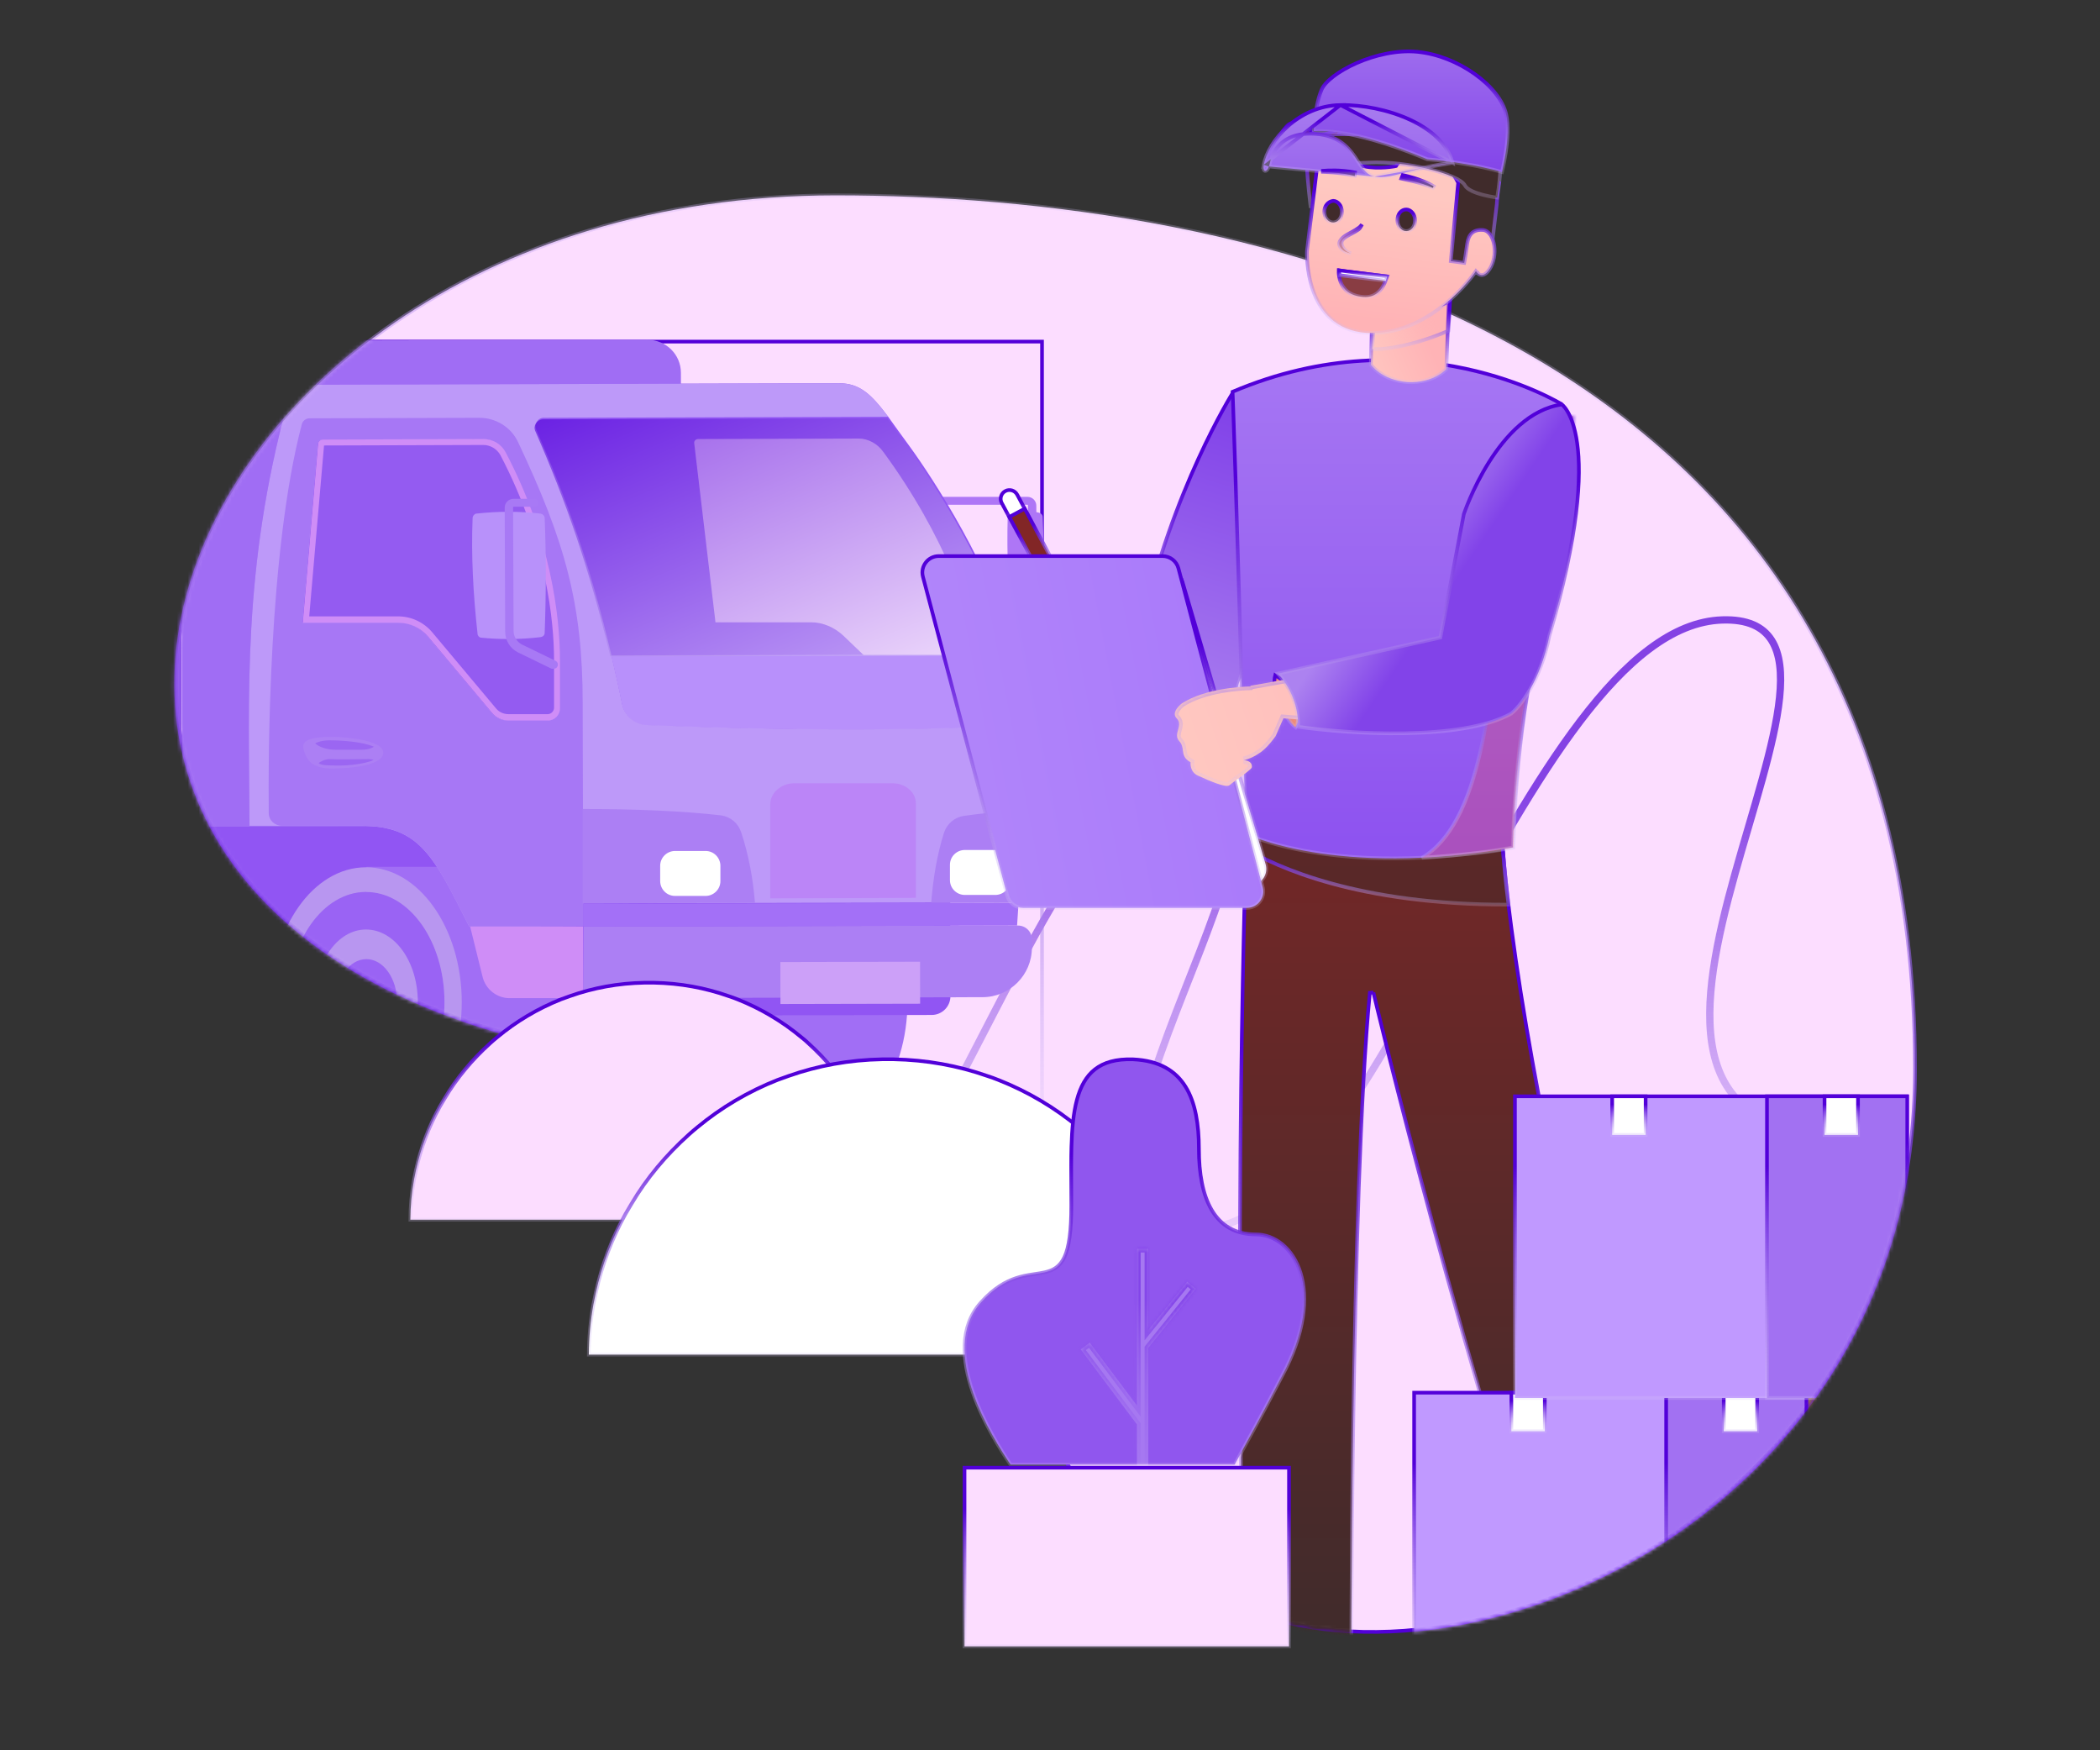 <svg width="576" height="480" viewBox="0 0 576 480" fill="none" xmlns="http://www.w3.org/2000/svg">
<rect x="0" y="0" width="576" height="480" fill="#333333" stroke="none"/>
<path d="M525.268 293.221C525.268 356.396 492.354 400.764 451.996 425.235C411.603 449.727 363.851 454.238 334.211 437.841C302.416 420.251 290.86 403.483 288.022 388.044C285.685 375.335 289.223 363.461 292.478 352.539C293.193 350.141 293.894 347.789 294.516 345.484C296.235 339.115 297.35 333.089 296.371 327.524C295.387 321.925 292.295 316.847 285.731 312.358C279.187 307.882 269.185 303.985 254.348 300.701C239.505 297.416 219.788 294.738 193.786 292.722C135.543 288.207 96.451 270.965 73.6 247.718C50.762 224.486 44.098 195.21 50.788 166.479C64.177 108.983 131.105 53.571 229.206 53.571C283.969 53.571 358.008 62.321 418.339 96.655C478.632 130.966 525.267 190.843 525.268 293.221Z" fill="#FCDDFF" stroke="url(#paint0_linear_495_1)"/>
<mask id="mask0_495_1" style="mask-type:alpha" maskUnits="userSpaceOnUse" x="47" y="53" width="479" height="396">
<path d="M525.214 293.221C525.215 356.396 492.3 400.764 451.942 425.235C411.549 449.727 363.797 454.238 334.158 437.841C302.362 420.251 290.807 403.483 287.968 388.044C285.631 375.335 289.17 363.461 292.425 352.539C293.139 350.141 293.84 347.789 294.462 345.484C296.181 339.115 297.296 333.089 296.318 327.524C295.333 321.925 292.242 316.847 285.678 312.358C279.133 307.882 269.131 303.985 254.294 300.701C239.451 297.416 219.734 294.738 193.733 292.722C135.49 288.207 96.397 270.965 73.546 247.718C50.708 224.486 44.044 195.21 50.734 166.479C64.123 108.983 131.052 53.571 229.152 53.571C283.915 53.571 357.954 62.321 418.285 96.655C478.578 130.966 525.214 190.843 525.214 293.221Z" fill="#F6A182" stroke="url(#paint1_linear_495_1)"/>
</mask>
<g mask="url(#mask0_495_1)">
<path opacity="0.7" d="M59 310.876C80.156 283.391 136.192 229.795 191.085 235.292C259.7 242.164 129.331 371 191.085 371C252.838 371 282 212.961 326.6 212.961C371.2 212.961 276.854 329.772 326.6 336.644C376.346 343.515 417.515 171.733 472.408 170.015C527.3 168.298 415.8 310.876 505 310.876" stroke="url(#paint2_linear_495_1)" stroke-width="2"/>
<path d="M375.725 272.26L376.71 272.192L376.223 272.308C376.71 272.192 376.71 272.193 376.71 272.194L376.711 272.197L376.714 272.211L376.728 272.268L376.782 272.495C376.829 272.696 376.901 272.995 376.996 273.389C377.185 274.178 377.466 275.346 377.836 276.866C378.575 279.905 379.666 284.349 381.073 289.965C383.888 301.196 387.967 317.116 393.026 335.868C403.125 373.299 417.126 422.009 432.764 467.249C432.913 467.274 433.119 467.308 433.376 467.345C433.956 467.431 434.795 467.54 435.826 467.635C437.89 467.824 440.716 467.953 443.768 467.717C449.837 467.246 456.653 465.342 460.291 459.767L460.232 459.56C460.151 459.279 460.032 458.861 459.876 458.313C459.565 457.216 459.107 455.597 458.523 453.506C457.353 449.324 455.676 443.256 453.644 435.71C449.58 420.619 444.097 399.618 438.42 375.977C427.11 328.875 415.022 271.26 411.864 229.024H341.877C341.871 229.223 341.862 229.483 341.852 229.802C341.824 230.635 341.785 231.874 341.736 233.494C341.638 236.734 341.502 241.503 341.35 247.615C341.045 259.839 340.675 277.436 340.412 298.926C339.889 341.857 339.797 400.324 341.523 462.535C341.597 462.598 341.698 462.683 341.826 462.784C342.136 463.031 342.605 463.38 343.231 463.781C344.482 464.582 346.358 465.588 348.842 466.394C353.746 467.985 361.043 468.804 370.617 465.687L370.617 465.65C370.617 465.386 370.617 464.993 370.617 464.478C370.616 463.449 370.617 461.933 370.62 459.983C370.625 456.084 370.639 450.452 370.671 443.522C370.737 429.662 370.879 410.608 371.187 389.831C371.803 348.286 373.079 299.83 375.725 272.26Z" fill="url(#paint3_linear_495_1)" stroke="url(#paint4_linear_495_1)"/>
<path d="M411.965 230.142C411.934 229.768 411.902 229.396 411.87 229.024H341.849C341.835 229.191 341.819 229.407 341.803 229.672C341.76 230.367 341.718 231.403 341.713 232.798C350.179 237.722 372.331 248.177 413.766 248.094C412.969 241.913 412.455 235.883 411.965 230.142Z" fill="#402B2B" fill-opacity="0.45" style="mix-blend-mode:multiply"/>
<path d="M411.965 230.142C411.934 229.768 411.902 229.396 411.87 229.024H341.849C341.835 229.191 341.819 229.407 341.803 229.672C341.76 230.367 341.718 231.403 341.713 232.798C350.179 237.722 372.331 248.177 413.766 248.094C412.969 241.913 412.455 235.883 411.965 230.142Z" stroke="url(#paint5_linear_495_1)"/>
<rect x="-163.67" y="93.681" width="449.482" height="218.16" stroke="url(#paint6_linear_495_1)"/>
<path d="M170.246 274.685C170.246 295.138 182.025 311.664 196.512 311.664H222.778C237.265 311.664 248.909 295.003 248.909 274.685C248.909 254.232 237.13 237.707 222.643 237.707C222.372 237.707 222.237 237.707 221.966 237.707H196.512C181.89 237.707 170.246 254.232 170.246 274.685Z" fill="#A16EF5"/>
<path d="M-37.308 271.57L68.434 271.3L56.248 264.12L-23.768 264.256L-37.308 271.57Z" fill="#402B2B"/>
<path d="M-137.092 211.295L-136.956 279.156L-51.118 279.02L-23.769 264.256L56.248 264.121L80.889 278.75L255.545 278.343C258.389 278.343 260.69 276.041 260.69 273.196L260.555 210.482L-137.092 211.295Z" fill="#9155F3"/>
<path d="M50.021 226.736L187.038 226.465L186.767 102.256C186.767 97.245 182.706 93.181 177.561 93.181L49.615 93.452L50.021 226.736Z" fill="#A06DF4"/>
<path d="M-163.628 227.278L49.886 226.872L49.615 93.588L-154.827 93.994C-159.837 93.994 -163.898 98.057 -163.898 103.205L-163.628 227.278Z" fill="#8E54ED"/>
<path d="M152.917 274.685C152.917 295.138 141.274 311.664 126.787 311.664H100.656V299.202C91.043 299.202 83.19 288.23 83.19 274.685C83.19 261.14 90.908 250.169 100.521 250.169V237.707H126.651C141.138 237.843 152.782 254.368 152.917 274.685Z" fill="#A16EF5"/>
<path d="M78.995 274.957C78.995 291.753 88.608 305.298 100.522 305.162C112.437 305.162 121.914 291.617 121.914 274.821C121.914 258.025 112.302 244.48 100.387 244.616C88.608 244.616 78.995 258.161 78.995 274.957Z" fill="#9A63F4"/>
<path d="M100.521 294.867C108.374 294.867 114.602 285.928 114.602 274.821C114.602 263.714 108.238 254.909 100.385 254.909C92.533 254.909 86.305 263.849 86.305 274.956C86.305 286.063 92.668 294.867 100.521 294.867ZM100.521 263.036C105.124 263.036 108.915 268.319 108.915 274.821C108.915 281.322 105.124 286.74 100.521 286.74C95.918 286.74 92.126 281.458 92.126 274.956C92.126 268.319 95.782 263.036 100.521 263.036Z" fill="#B896F0"/>
<path d="M100.521 311.799C115.008 311.799 126.652 295.139 126.652 274.821C126.652 254.503 114.873 237.843 100.386 237.843C85.899 237.843 74.255 254.503 74.255 274.821C74.255 295.139 86.169 311.934 100.521 311.799ZM100.386 244.615C112.3 244.615 121.913 258.16 121.913 274.821C121.913 291.617 112.436 305.162 100.521 305.162C88.606 305.162 78.994 291.617 78.994 274.956C78.994 258.16 88.606 244.615 100.386 244.615Z" fill="#B896F0"/>
<path d="M96.866 274.821C96.866 271.976 98.491 269.809 100.386 269.809C102.282 269.809 103.907 272.112 104.042 274.821C104.042 277.665 102.417 279.833 100.522 279.833C98.491 279.968 96.866 277.665 96.866 274.821Z" fill="#5B2929"/>
<path d="M277.749 173.504C277.749 174.046 278.155 174.452 278.561 174.588C279.644 174.858 283.706 174.858 284.924 174.452C285.466 174.317 286.007 173.91 286.007 173.233C286.414 162.397 286.414 151.832 286.007 141.808C286.007 141.131 285.466 140.725 284.924 140.589C283.57 140.183 278.832 139.912 277.342 140.454C276.801 140.589 276.395 141.131 276.395 141.673C276.124 151.967 276.53 162.532 277.749 173.504Z" fill="#AE76F6"/>
<path d="M271.116 183.121C271.251 183.121 271.386 183.121 271.657 182.985L280.864 178.38C283.03 177.296 284.384 175.129 284.384 172.691L284.249 138.693C284.249 137.338 283.166 136.254 281.812 136.254H256.493C255.816 136.254 255.41 136.796 255.41 137.338C255.41 138.015 255.952 138.422 256.493 138.422H281.812C281.947 138.422 281.947 138.557 281.947 138.557L282.082 172.555C282.082 174.181 281.135 175.535 279.781 176.213L270.574 180.818C270.032 181.089 269.762 181.766 270.032 182.308C270.303 182.985 270.709 183.121 271.116 183.121Z" fill="#AE76F6"/>
<path d="M68.434 226.465C68.434 226.465 71.954 226.465 77.37 226.465H98.897C115.009 226.465 118.8 234.456 128.683 254.097L159.959 253.961C159.959 253.961 159.959 251.659 159.959 247.731L279.375 247.46C279.916 237.572 280.999 217.525 280.999 198.562C280.999 197.884 280.999 197.343 280.999 196.665C280.999 191.247 280.052 185.288 278.427 179.328C272.063 156.03 255.952 131.242 249.318 122.167C247.151 119.187 245.256 116.614 243.631 114.311C239.028 108.216 235.914 105.1 230.092 105.1L85.358 105.507C82.379 105.507 79.671 107.539 78.859 110.383C66.403 156.166 68.298 190.976 68.434 226.465ZM190.422 121.625C190.287 120.948 190.828 120.406 191.505 120.406L235.508 120.271C238.08 120.271 240.653 121.625 242.277 123.928C259.472 147.361 266.377 168.762 268.949 181.089L271.657 194.092C272.063 195.988 270.845 197.478 268.949 197.478H258.254C256.493 197.478 254.598 196.665 253.244 195.311L231.31 174.316C228.873 172.013 225.624 170.659 222.51 170.659H196.244L190.422 121.625Z" fill="#9155F3"/>
<path d="M167.675 179.735C168.623 184.069 169.706 188.539 170.653 193.28C171.33 196.531 174.174 198.833 177.423 198.969C220.207 200.459 255.68 200.594 280.998 198.698C280.998 198.021 280.998 197.479 280.998 196.802C280.998 191.383 280.05 185.424 278.426 179.464L167.675 179.735Z" fill="#B890FB"/>
<path d="M88.606 120.542L132.608 120.407C135.181 120.407 137.482 121.761 138.701 124.064C151.022 147.497 153.594 168.898 153.594 181.224V194.228C153.594 196.124 152.105 197.614 150.209 197.614H139.513C137.753 197.614 135.993 196.801 134.91 195.447L117.309 174.452C115.278 172.149 112.435 170.659 109.321 170.795H83.055L87.252 121.761C87.252 121.084 87.793 120.542 88.606 120.542Z" fill="#945BF1"/>
<path d="M68.434 226.465C68.434 226.465 71.954 226.465 77.37 226.465H98.897C115.009 226.465 118.8 234.456 128.683 254.097L159.959 253.961C159.959 253.961 159.959 251.659 159.959 247.731L279.375 247.46C279.916 237.572 280.999 217.525 280.999 198.562C255.681 200.458 220.073 200.458 177.424 198.833C174.175 198.697 171.332 196.395 170.655 193.144C169.707 188.403 168.624 183.798 167.676 179.599C161.854 154.811 155.491 137.067 147.097 117.833C146.42 116.343 147.503 114.582 149.127 114.582L243.631 114.311C239.028 108.216 235.914 105.1 230.092 105.1L85.358 105.507C82.379 105.507 79.671 107.539 78.859 110.383C66.403 156.166 68.298 190.976 68.434 226.465ZM82.921 170.794L87.118 121.761C87.118 121.084 87.795 120.542 88.472 120.542L132.474 120.406C135.047 120.406 137.348 121.761 138.567 124.064C150.888 147.497 153.46 168.898 153.46 181.224V194.227C153.46 196.124 151.971 197.614 150.075 197.614H139.379C137.619 197.614 135.859 196.801 134.776 195.446L117.175 174.451C115.144 172.149 112.301 170.659 109.187 170.794H82.921Z" fill="#BD99F9"/>
<path d="M73.713 222.943C73.713 224.975 75.338 226.465 77.369 226.465H98.896C115.008 226.465 118.799 234.457 128.682 254.097L159.958 253.962C159.958 253.962 159.958 251.659 159.958 247.731L159.823 192.873C159.823 165.647 154.949 148.445 142.086 121.219C140.191 117.156 135.994 114.582 131.526 114.582L84.951 114.718C83.868 114.718 83.055 115.395 82.784 116.343C73.578 151.29 73.578 208.179 73.713 222.943ZM82.92 170.795L87.117 121.761C87.117 121.084 87.794 120.542 88.471 120.542L132.473 120.407C135.046 120.407 137.348 121.761 138.566 124.064C150.887 147.497 153.459 168.898 153.459 181.224V194.228C153.459 196.124 151.97 197.614 150.074 197.614H139.378C137.618 197.614 135.858 196.801 134.775 195.447L117.174 174.452C115.143 172.149 112.3 170.659 109.186 170.795H82.92Z" fill="#A777F5"/>
<path d="M88.877 122.167L132.608 122.032C134.504 122.032 136.264 123.116 137.212 124.741C149.938 148.987 151.969 170.524 151.969 181.089V194.092C151.969 195.04 151.157 195.853 150.209 195.853H139.513C138.159 195.853 136.941 195.311 136.128 194.363L118.527 173.368C116.226 170.659 112.841 169.034 109.185 169.034H84.815L88.877 122.167ZM88.606 120.542C87.929 120.542 87.252 121.084 87.252 121.761L83.055 170.795H109.321C112.435 170.795 115.278 172.149 117.309 174.452L134.91 195.447C135.993 196.801 137.753 197.614 139.513 197.614H150.209C152.105 197.614 153.594 196.124 153.594 194.228V181.224C153.594 168.898 151.022 147.497 138.701 124.064C137.482 121.761 135.181 120.407 132.608 120.407L88.606 120.542Z" fill="#CF8DF7"/>
<path d="M159.824 221.859V247.731L207.076 247.595C206.535 240.823 205.316 234.321 203.285 228.226C202.473 225.788 200.442 224.027 197.869 223.62C187.444 222.401 174.176 221.859 159.824 221.859ZM255.411 247.595H278.834C279.24 241.906 279.646 232.696 280.052 222.266C274.366 222.537 269.086 223.078 264.347 223.756C261.775 224.162 259.744 225.923 258.931 228.361C257.036 234.321 255.953 240.823 255.411 247.595Z" fill="#AC7FF4"/>
<path d="M159.959 273.738L269.491 273.467C276.938 273.467 283.03 267.371 283.03 259.921V257.619C283.03 255.452 281.27 253.826 279.239 253.826L160.094 254.097L159.959 273.738Z" fill="#AC7FF4"/>
<path d="M139.785 273.738H159.959V254.097H128.954L132.339 267.778C133.151 271.299 136.265 273.738 139.785 273.738Z" fill="#CF8DF7"/>
<path d="M91.585 202.084C96.189 202.22 105.125 203.168 105.125 206.419C105.125 209.669 97.272 210.753 90.908 210.753C84.545 210.753 83.868 207.231 83.326 205.741C82.92 204.251 82.514 201.949 91.585 202.084Z" fill="#AC7FF4"/>
<path d="M91.992 205.606C89.825 205.606 87.524 204.928 86.44 203.845C87.253 203.438 88.471 203.032 90.367 203.032C93.887 203.032 99.573 203.438 102.552 204.793C102.146 205.064 101.063 205.606 99.303 205.606C97.136 205.606 94.293 205.606 91.992 205.606Z" fill="#9B66F2"/>
<path d="M101.063 208.179C101.876 208.179 102.282 208.315 102.417 208.45C99.98 209.534 95.512 209.94 93.346 209.94C90.232 209.94 88.066 209.94 87.389 209.263C87.93 208.857 89.149 208.179 90.367 208.179C91.992 208.315 99.98 208.179 101.063 208.179Z" fill="#9B66F2"/>
<path d="M159.959 247.866C159.959 251.794 159.959 254.097 159.959 254.097L278.969 253.826C278.969 253.826 279.104 251.523 279.375 247.595L159.959 247.866Z" fill="#A370F7"/>
<g opacity="0.2">
<path d="M211.273 220.505V246.376L251.214 246.24V220.369C251.214 217.254 248.371 214.816 244.851 214.816H217.501C214.117 214.951 211.273 217.525 211.273 220.505Z" fill="#B636F1"/>
</g>
<path d="M264.617 245.428H273.012C275.178 245.428 277.073 243.667 277.073 241.364V237.166C277.073 234.998 275.313 233.102 273.012 233.102H264.617C262.451 233.102 260.556 234.863 260.556 237.166V241.364C260.556 243.667 262.451 245.428 264.617 245.428Z" fill="white"/>
<path d="M185.14 245.699H193.534C195.7 245.699 197.596 243.938 197.596 241.636V237.437C197.596 235.27 195.836 233.373 193.534 233.373H185.14C182.974 233.373 181.078 235.134 181.078 237.437V241.636C181.078 243.803 182.838 245.699 185.14 245.699Z" fill="white"/>
<path d="M130.984 173.775C130.984 174.317 131.39 174.723 131.797 174.859C137.077 175.4 142.628 175.4 148.315 174.723C148.992 174.588 149.398 174.181 149.398 173.504C149.804 162.668 149.804 152.103 149.398 142.079C149.398 141.402 148.856 140.996 148.315 140.86C142.493 140.183 136.671 140.183 130.578 140.86C130.037 140.996 129.63 141.538 129.63 142.079C129.224 152.238 129.766 162.803 130.984 173.775Z" fill="#B891FA"/>
<path d="M151.969 183.392C152.375 183.392 152.781 183.121 152.917 182.715C153.187 182.173 152.917 181.496 152.375 181.225L143.168 176.755C141.814 176.078 140.867 174.588 140.867 173.098L140.731 139.099C140.731 138.964 140.867 138.964 140.867 138.964H146.553C147.23 138.964 147.636 138.422 147.636 137.88C147.636 137.203 147.095 136.797 146.553 136.797H140.867C139.513 136.797 138.43 137.88 138.43 139.235L138.565 173.233C138.565 175.671 139.919 177.838 142.085 178.922L151.292 183.392C151.698 183.392 151.834 183.392 151.969 183.392Z" fill="#A879F5"/>
<path d="M214.065 275.341L252.381 275.258L252.356 263.745L214.04 263.828L214.065 275.341Z" fill="#CCA0F8"/>
<path opacity="0.6" d="M146.836 118.243C155.23 137.477 161.458 155.221 167.415 180.008L278.166 179.737C271.803 156.44 255.691 131.652 249.057 122.577C246.891 119.597 244.995 117.024 243.37 114.721L148.867 114.992C147.242 115.127 146.159 116.753 146.836 118.243Z" fill="url(#paint7_linear_495_1)"/>
<path d="M458.982 381.928H566.411V464.655H458.982V381.928Z" fill="#8C5E5E" stroke="url(#paint8_linear_495_1)"/>
<path d="M485.651 381.928H494.827V392.513H485.651V381.928Z" fill="#A3774A" stroke="url(#paint9_linear_495_1)"/>
<path d="M387.877 381.928H495.306V464.655H387.877V381.928Z" fill="#C099FF" stroke="url(#paint10_linear_495_1)"/>
<path d="M457.004 381.928H495.48V464.655H457.004V381.928Z" fill="#A271F2" stroke="url(#paint11_linear_495_1)"/>
<path d="M472.795 381.928H481.971V392.513H472.795V381.928Z" fill="white" stroke="url(#paint12_linear_495_1)"/>
<path d="M414.544 381.928H423.72V392.513H414.544V381.928Z" fill="white" stroke="url(#paint13_linear_495_1)"/>
<path d="M415.529 300.654H522.958V383.381H415.529V300.654Z" fill="#C099FF" stroke="url(#paint14_linear_495_1)"/>
<path d="M484.656 300.654H523.133V383.381H484.656V300.654Z" fill="#A271F2" stroke="url(#paint15_linear_495_1)"/>
<path d="M500.447 300.654H509.624V311.239H500.447V300.654Z" fill="white" stroke="url(#paint16_linear_495_1)"/>
<path d="M442.196 300.654H451.372V311.239H442.196V300.654Z" fill="white" stroke="url(#paint17_linear_495_1)"/>
</g>
<path d="M367.656 35.188C367.604 35.214 367.55 35.241 367.495 35.269C366.808 35.608 365.87 36.034 364.874 36.374C363.885 36.711 362.802 36.977 361.838 36.968C360.873 36.958 359.92 36.666 359.383 35.77C358.97 35.083 358.702 34.667 358.504 34.421C358.4 34.291 358.337 34.237 358.308 34.216C358.302 34.218 358.295 34.221 358.286 34.224C358.232 34.245 358.171 34.276 358.068 34.327C358.058 34.333 358.046 34.338 358.035 34.344C357.801 34.461 357.472 34.619 357.002 34.724C356.043 34.937 355.447 34.455 355.059 34.141C355.004 34.096 354.954 34.055 354.907 34.02C354.703 33.867 354.56 33.796 354.4 33.786C354.237 33.775 353.969 33.822 353.52 34.107C353.057 34.418 352.487 35.057 351.895 35.937C351.309 36.808 350.73 37.871 350.239 38.977C349.747 40.084 349.349 41.221 349.119 42.239C348.931 43.067 348.864 43.777 348.922 44.317H365.611L367.656 35.188Z" fill="#6B1912" stroke="url(#paint18_linear_495_1)"/>
<path d="M327.332 203.966L310.626 182.208L327.552 156.622L351.759 163.65C351.423 165.484 350.318 168.144 348.679 171.319C346.92 174.725 344.579 178.662 342.016 182.697C337.058 190.502 331.285 198.646 327.332 203.966Z" fill="url(#paint19_linear_495_1)" stroke="url(#paint20_linear_495_1)"/>
<path d="M337.469 194.083C339.786 188.491 342.381 178.687 344.659 168.783C347.013 158.549 349.018 148.258 350.018 142.506L350.016 142.482C350.009 142.42 349.999 142.329 349.985 142.209C349.958 141.969 349.916 141.616 349.86 141.166C349.748 140.265 349.577 138.976 349.342 137.422C348.873 134.312 348.149 130.149 347.134 125.924C346.118 121.694 344.814 117.427 343.19 114.099C342.378 112.435 341.495 111.025 340.543 109.975C339.694 109.038 338.809 108.408 337.889 108.121C337.766 108.322 337.585 108.621 337.354 109.012C336.882 109.809 336.198 110.991 335.351 112.532C333.655 115.613 331.305 120.126 328.689 125.846C323.482 137.231 317.224 153.395 312.982 172.573L337.469 194.083Z" fill="url(#paint21_linear_495_1)" stroke="url(#paint22_linear_495_1)"/>
<path d="M338.078 107.438C338.085 107.615 338.095 107.863 338.108 108.192C338.138 108.964 338.185 110.178 338.249 111.95C338.377 115.494 338.577 121.27 338.862 130.198C339.43 148.018 340.339 178.398 341.703 228.659C341.706 228.66 341.709 228.662 341.712 228.663C341.901 228.751 342.186 228.879 342.568 229.04C343.331 229.363 344.481 229.816 346.018 230.333C349.091 231.369 353.709 232.662 359.87 233.683C372.123 235.715 390.484 236.674 414.932 232.388C414.936 232.161 414.941 231.845 414.949 231.444C414.967 230.561 415.001 229.271 415.062 227.639C415.185 224.375 415.419 219.744 415.864 214.274C416.754 203.337 418.489 189.032 421.872 175.586L421.872 175.585L421.874 175.578L421.881 175.551L421.908 175.443C421.931 175.347 421.966 175.205 422.011 175.019C422.101 174.646 422.233 174.097 422.399 173.393C422.73 171.985 423.196 169.956 423.735 167.475C424.813 162.512 426.185 155.743 427.357 148.514C428.529 141.283 429.5 133.603 429.781 126.815C430.059 120.095 429.656 114.333 428.16 110.741C428.085 110.697 427.979 110.634 427.842 110.555C427.539 110.38 427.086 110.125 426.491 109.807C425.3 109.171 423.54 108.286 421.267 107.289C416.722 105.296 410.133 102.862 401.965 101.103C385.701 97.6 363.183 96.774 338.078 107.438Z" fill="url(#paint23_linear_495_1)" stroke="url(#paint24_linear_495_1)"/>
<path d="M396.7 101.252L397.393 82.779C392.961 84.636 388.601 85.957 384.876 86.764C381.322 87.533 378.302 87.843 376.342 87.678L375.997 100.023C376.008 100.037 376.02 100.052 376.033 100.068C376.124 100.184 376.266 100.354 376.459 100.561C376.847 100.976 377.443 101.54 378.266 102.122C379.909 103.283 382.466 104.523 386.1 104.79C389.732 104.966 392.421 104.036 394.196 103.071C395.085 102.588 395.747 102.095 396.183 101.726C396.401 101.542 396.563 101.389 396.668 101.284C396.679 101.272 396.69 101.262 396.7 101.252Z" fill="url(#paint25_linear_495_1)" stroke="url(#paint26_linear_495_1)"/>
<path d="M397.259 90.724L397.757 82.256H377.063L376.381 95.726C378.174 95.887 381.093 95.608 384.641 94.835C388.405 94.016 392.825 92.652 397.259 90.724Z" fill="url(#paint27_linear_495_1)" style="mix-blend-mode:multiply"/>
<path d="M397.259 90.724L397.757 82.256H377.063L376.381 95.726C378.174 95.887 381.093 95.608 384.641 94.835C388.405 94.016 392.825 92.652 397.259 90.724Z" stroke="url(#paint28_linear_495_1)"/>
<path d="M411.888 174.231L411.887 174.233C410.95 176.867 410.239 181.503 409.383 187.189L409.329 187.55C408.49 193.129 407.512 199.629 406.046 206.056C404.548 212.62 402.536 219.135 399.624 224.534C397.16 229.104 394.034 232.906 390.002 235.247C390.291 235.227 390.602 235.206 390.932 235.183C393.036 235.035 395.91 234.818 398.995 234.545C404.967 234.016 411.668 233.278 415.116 232.42C415.121 232.176 415.128 231.82 415.139 231.36C415.162 230.426 415.202 229.065 415.27 227.355C415.407 223.935 415.658 219.116 416.115 213.521C417.027 202.342 418.761 188.043 422.051 175.6L422.06 175.546L422.099 175.326L422.246 174.478C422.375 173.741 422.56 172.676 422.788 171.361C423.244 168.73 423.87 165.099 424.554 161.097C425.858 153.463 427.37 144.484 428.297 138.53L426.376 139.251L426.34 139.334C426.26 139.514 426.143 139.78 425.992 140.122C425.691 140.806 425.256 141.796 424.722 143.019C423.654 145.463 422.19 148.837 420.606 152.552C417.437 159.988 413.797 168.776 411.888 174.231Z" fill="#EE4D47" fill-opacity="0.29" style="mix-blend-mode:multiply"/>
<path d="M411.888 174.231L411.887 174.233C410.95 176.867 410.239 181.503 409.383 187.189L409.329 187.55C408.49 193.129 407.512 199.629 406.046 206.056C404.548 212.62 402.536 219.135 399.624 224.534C397.16 229.104 394.034 232.906 390.002 235.247C390.291 235.227 390.602 235.206 390.932 235.183C393.036 235.035 395.91 234.818 398.995 234.545C404.967 234.016 411.668 233.278 415.116 232.42C415.121 232.176 415.128 231.82 415.139 231.36C415.162 230.426 415.202 229.065 415.27 227.355C415.407 223.935 415.658 219.116 416.115 213.521C417.027 202.342 418.761 188.043 422.051 175.6L422.06 175.546L422.099 175.326L422.246 174.478C422.375 173.741 422.56 172.676 422.788 171.361C423.244 168.73 423.87 165.099 424.554 161.097C425.858 153.463 427.37 144.484 428.297 138.53L426.376 139.251L426.34 139.334C426.26 139.514 426.143 139.78 425.992 140.122C425.691 140.806 425.256 141.796 424.722 143.019C423.654 145.463 422.19 148.837 420.606 152.552C417.437 159.988 413.797 168.776 411.888 174.231Z" stroke="url(#paint29_linear_495_1)"/>
<path d="M411.16 50.201C411.166 50.174 411.173 50.147 411.181 50.121L405.438 44.375L405.406 44.352C405.363 44.321 405.3 44.277 405.22 44.219C405.06 44.105 404.83 43.942 404.552 43.746C403.995 43.353 403.245 42.831 402.474 42.309C401.701 41.786 400.911 41.267 400.272 40.88C399.952 40.686 399.678 40.53 399.466 40.424C399.464 40.423 399.463 40.422 399.461 40.422C399.411 40.603 399.353 40.844 399.288 41.145C399.12 41.925 398.916 43.049 398.688 44.414C398.233 47.142 397.687 50.803 397.14 54.532C397 55.484 396.86 56.441 396.722 57.388C396.319 60.145 395.929 62.816 395.589 65.039C395.361 66.532 395.156 67.827 394.984 68.812C394.817 69.766 394.674 70.484 394.565 70.79C394.465 71.098 394.56 71.475 394.943 71.95C395.322 72.42 395.91 72.888 396.554 73.311C397.193 73.729 397.858 74.084 398.366 74.335C398.619 74.46 398.831 74.559 398.98 74.626C398.993 74.632 399.006 74.638 399.018 74.643L402.588 73.112L409.12 67.99L410.553 55.988L410.553 55.984L410.556 55.935L410.568 55.748C410.579 55.588 410.595 55.358 410.615 55.082C410.655 54.53 410.712 53.791 410.781 53.045C410.85 52.302 410.93 51.544 411.018 50.957C411.061 50.665 411.108 50.403 411.16 50.201Z" fill="#402B2B" stroke="url(#paint30_linear_495_1)"/>
<path d="M359.508 56.996L361.698 50.97L363.612 41.745L358.486 39.661C358.462 39.747 358.436 39.861 358.413 40.008C358.332 40.515 358.297 41.266 358.301 42.2C358.31 44.06 358.474 46.552 358.69 49.057C358.906 51.56 359.173 54.063 359.387 55.942C359.43 56.321 359.47 56.674 359.508 56.996ZM358.556 39.482C358.559 39.479 358.56 39.476 358.56 39.476C358.56 39.476 358.559 39.478 358.556 39.482Z" fill="#402B2B" stroke="url(#paint31_linear_495_1)"/>
<path d="M406.296 75.421C406.846 75.48 407.828 75.234 408.967 73.133C410.002 71.058 410.176 68.627 409.722 66.658C409.26 64.656 408.21 63.324 406.969 63.096C405.439 62.929 404.416 63.276 403.731 63.904C403.03 64.547 402.604 65.556 402.43 66.862C402.247 68.236 402.064 69.427 401.927 70.274C401.858 70.698 401.801 71.036 401.761 71.268C401.741 71.385 401.725 71.474 401.714 71.535L401.702 71.605L401.698 71.623L401.698 71.627L401.697 71.629L401.697 71.629L401.697 71.629L401.205 71.54L401.697 71.629L401.612 72.098L401.139 72.035L398.404 71.67L397.927 71.607L397.972 71.127L399.964 50.113C399.935 50.057 399.896 49.984 399.847 49.896C399.726 49.672 399.546 49.35 399.315 48.958C398.854 48.172 398.19 47.109 397.382 45.997C396.572 44.883 395.624 43.729 394.594 42.757C393.56 41.781 392.469 41.012 391.377 40.634C389.274 39.906 387.232 40.977 385.625 42.385C384.834 43.077 384.182 43.822 383.727 44.397C383.5 44.684 383.323 44.926 383.204 45.096C383.145 45.18 383.099 45.247 383.07 45.292C383.055 45.314 383.044 45.331 383.036 45.342L383.029 45.354L383.027 45.356L383.027 45.356L383.027 45.356L383.027 45.356L382.914 45.534L382.708 45.577L382.606 45.087C382.708 45.577 382.707 45.577 382.707 45.577L382.707 45.577L382.706 45.577L382.703 45.578L382.692 45.58L382.651 45.588C382.616 45.595 382.565 45.605 382.498 45.617C382.366 45.641 382.174 45.673 381.93 45.71C381.444 45.783 380.753 45.87 379.928 45.928C378.284 46.044 376.089 46.046 373.929 45.576C371.814 45.116 370.066 44.609 368.845 44.218C368.234 44.022 367.755 43.855 367.428 43.736C367.277 43.681 367.158 43.636 367.074 43.604C366.993 43.623 366.883 43.648 366.748 43.674C366.439 43.734 365.994 43.805 365.439 43.852C364.441 43.937 363.084 43.946 361.52 43.673L358.487 68.844L358.485 68.884C358.484 68.923 358.482 68.981 358.48 69.059C358.477 69.213 358.474 69.442 358.476 69.734C358.481 70.319 358.508 71.159 358.595 72.172C358.769 74.201 359.185 76.91 360.147 79.652C361.109 82.394 362.61 85.148 364.942 87.291C367.267 89.427 370.441 90.979 374.798 91.29C383.555 91.826 390.955 87.758 396.195 83.511C398.811 81.39 400.876 79.234 402.286 77.608C402.991 76.796 403.532 76.117 403.895 75.642C404.077 75.405 404.215 75.219 404.306 75.093C404.352 75.03 404.386 74.982 404.409 74.95L404.434 74.915L404.439 74.906L404.441 74.904L404.441 74.904L404.441 74.904L404.81 74.37L405.23 74.861L405.231 74.861L405.231 74.862L405.231 74.862L405.232 74.862L405.241 74.873C405.252 74.885 405.27 74.903 405.295 74.927C405.346 74.975 405.422 75.041 405.52 75.11C405.719 75.251 405.986 75.387 406.296 75.421Z" fill="url(#paint32_linear_495_1)" stroke="url(#paint33_linear_495_1)"/>
<path d="M367.382 74.171C367.317 74.162 367.256 74.152 367.198 74.143C367.193 74.316 367.191 74.525 367.2 74.761C367.227 75.47 367.347 76.41 367.709 77.359C368.07 78.304 368.67 79.252 369.657 79.997C370.644 80.741 372.05 81.307 374.066 81.439C376.828 81.606 378.405 80.121 379.323 78.54C379.786 77.744 380.074 76.931 380.246 76.314C380.299 76.122 380.341 75.95 380.374 75.804L380.308 75.796C379.929 75.751 379.386 75.686 378.733 75.608C377.428 75.451 375.684 75.24 373.928 75.023C372.172 74.806 370.404 74.584 369.051 74.404C368.375 74.314 367.8 74.234 367.382 74.171Z" fill="#893D43" stroke="url(#paint34_linear_495_1)"/>
<path d="M380.521 75.8L380.491 75.796C380.111 75.751 379.568 75.686 378.916 75.608C377.61 75.451 375.866 75.24 374.11 75.023C372.355 74.806 370.586 74.584 369.233 74.404C368.557 74.314 367.983 74.234 367.565 74.171C367.491 74.16 367.422 74.15 367.358 74.14C367.357 74.163 367.355 74.188 367.354 74.213C367.337 74.523 367.333 74.95 367.378 75.47L380.1 77.017C380.287 76.548 380.419 76.146 380.507 75.845C380.512 75.83 380.516 75.815 380.521 75.8Z" fill="#FFFEFF" stroke="url(#paint35_linear_495_1)"/>
<path d="M352.62 36.83C353.252 37.939 353.995 38.889 354.842 39.595L354.842 39.595L354.848 39.6C357.44 41.835 359.967 43.207 363.139 43.962C366.328 44.721 370.192 44.861 375.466 44.587C380.816 44.311 386.975 45.14 391.978 46.38C394.481 47.001 396.71 47.727 398.413 48.477C399.265 48.852 399.996 49.238 400.569 49.627C401.13 50.007 401.587 50.422 401.827 50.872C402.114 51.411 402.779 51.923 403.729 52.381C404.661 52.831 405.788 53.192 406.889 53.473C407.987 53.753 409.043 53.95 409.825 54.077C410.153 54.13 410.433 54.171 410.646 54.2C410.665 54.096 410.686 53.976 410.709 53.84C410.8 53.311 410.922 52.544 411.048 51.597C411.3 49.703 411.565 47.094 411.622 44.233C411.678 41.37 411.525 38.268 410.945 35.383C410.364 32.493 409.362 29.856 407.747 27.891L407.745 27.89C405.007 24.531 400.828 22.291 395.909 20.824C391.149 19.404 385.739 18.721 380.368 18.431V35.83V36.33V36.513H379.868V36.83H352.62Z" fill="#402B2B" stroke="url(#paint36_linear_495_1)"/>
<path d="M413.118 31.337L413.117 31.333C412.244 27.49 408.981 23.477 404.471 20.274C399.974 17.079 394.311 14.744 388.757 14.207C383.213 13.67 377.1 15.102 372.116 17.291C369.627 18.384 367.435 19.659 365.749 20.955C364.05 22.262 362.914 23.552 362.463 24.661C361.485 27.063 360.944 30.021 360.649 32.401C360.503 33.587 360.418 34.62 360.37 35.357C360.355 35.586 360.344 35.786 360.335 35.953C360.646 35.928 361.078 35.906 361.634 35.902C362.895 35.893 364.795 35.98 367.383 36.36C372.548 37.118 380.452 39.04 391.479 43.683C398.03 44.233 403.266 45.145 406.872 45.921C408.682 46.31 410.081 46.666 411.03 46.925C411.421 47.032 411.735 47.122 411.971 47.191C412.041 46.901 412.136 46.494 412.244 45.995C412.476 44.931 412.77 43.449 413.019 41.775C413.519 38.408 413.824 34.339 413.118 31.337Z" fill="url(#paint37_linear_495_1)" stroke="url(#paint38_linear_495_1)"/>
<path d="M346.626 45.185L346.627 45.18C347.24 41.937 349.586 37.879 353.261 34.606C356.927 31.341 361.876 28.892 367.661 28.803L346.626 45.185ZM346.626 45.185C346.501 45.811 346.544 46.248 346.642 46.517C346.739 46.781 346.874 46.861 346.959 46.881C347.05 46.903 347.215 46.889 347.426 46.709C347.636 46.528 347.866 46.196 348.028 45.67L348.028 45.67M346.626 45.185L348.028 45.67M348.028 45.67L348.032 45.659M348.028 45.67L348.032 45.659M348.032 45.659C348.072 45.538 348.118 45.37 348.174 45.164C348.46 44.107 349.018 42.049 350.516 40.252C352.344 38.057 355.52 36.277 361.13 36.744C363.945 36.979 366.046 37.792 367.694 38.91C369.338 40.023 370.507 41.423 371.48 42.79C371.841 43.299 372.18 43.809 372.505 44.298C372.615 44.463 372.723 44.626 372.83 44.785C373.256 45.421 373.662 46.005 374.089 46.517C374.938 47.536 375.833 48.224 377.035 48.425L377.035 48.425M348.032 45.659L377.035 48.425M377.035 48.425L377.041 48.426M377.035 48.425L377.041 48.426M377.041 48.426C379.464 48.859 382.086 48.214 385.599 47.272C385.763 47.228 385.929 47.184 386.097 47.139C389.369 46.259 393.331 45.194 398.402 44.648M377.041 48.426L398.402 44.648M398.402 44.648C397.077 39.485 392.53 35.523 386.749 32.839C380.781 30.068 373.608 28.713 367.661 28.803L398.402 44.648Z" fill="url(#paint39_linear_495_1)" stroke="url(#paint40_linear_495_1)"/>
<path d="M362.864 46.835V47.148C362.989 47.151 363.136 47.156 363.302 47.161C363.887 47.181 364.71 47.222 365.666 47.302C367.399 47.449 369.588 47.729 371.585 48.27L371.673 47.311C367.58 46.499 364.177 46.741 362.864 46.835Z" fill="#402B2B" stroke="url(#paint41_linear_495_1)"/>
<path d="M384.742 48.02L384.363 48.967C384.494 48.997 384.649 49.032 384.826 49.071C384.924 49.093 385.029 49.116 385.138 49.14C385.734 49.27 386.494 49.437 387.327 49.641C389.126 50.08 391.319 50.703 392.986 51.535L393.238 51.094C391.539 50.072 389.462 49.304 387.726 48.781C386.792 48.5 385.966 48.292 385.362 48.154C385.114 48.097 384.905 48.053 384.742 48.02Z" fill="#402B2B" stroke="url(#paint42_linear_495_1)"/>
<path d="M367.858 68.122C368.545 68.962 369.591 69.345 370.543 69.504C370.501 69.49 370.457 69.475 370.413 69.46C369.487 69.151 368.802 68.58 368.397 67.959C368.014 67.372 367.825 66.635 368.109 66.044C368.259 65.687 368.581 65.395 368.901 65.159C369.242 64.908 369.666 64.661 370.101 64.42C370.293 64.314 370.488 64.209 370.682 64.104C371.394 63.719 372.097 63.339 372.641 62.93C372.915 62.725 373.181 62.36 373.423 61.875C373.473 61.775 373.521 61.672 373.568 61.566C373.294 61.922 372.982 62.275 372.676 62.467C372.068 62.921 371.448 63.262 370.403 63.837C370.143 63.98 369.856 64.137 369.537 64.314C368.741 64.757 367.97 65.342 367.583 66.001C367.395 66.32 367.306 66.641 367.331 66.969C367.356 67.298 367.498 67.682 367.858 68.122Z" fill="#D87C60" stroke="url(#paint43_linear_495_1)"/>
<path d="M383.288 60.411C383.288 62.056 384.428 63.377 385.705 63.377C386.998 63.377 388.123 62.22 388.123 60.411C388.123 58.766 386.983 57.445 385.705 57.445C384.413 57.445 383.288 58.602 383.288 60.411Z" fill="#402B2B" stroke="url(#paint44_linear_495_1)"/>
<path d="M363.229 58.04C363.229 59.684 364.369 61.006 365.647 61.006C366.939 61.006 368.064 59.849 368.064 58.04C368.064 56.407 366.94 55.092 365.674 55.074C364.321 55.239 363.229 56.459 363.229 58.04Z" fill="#402B2B" stroke="url(#paint45_linear_495_1)"/>
<path d="M279.003 135.663L288.384 153.168L284.138 155.443L274.757 137.938C274.129 136.766 274.57 135.306 275.742 134.677C276.915 134.049 278.375 134.49 279.003 135.663Z" fill="white" stroke="url(#paint46_linear_495_1)"/>
<path d="M276.849 141.759L281.05 139.507L291.569 159.135L287.367 161.387L276.849 141.759Z" fill="#822626" stroke="url(#paint47_linear_495_1)"/>
<path d="M351.156 193.483C349.252 189.673 349.396 186.622 349.772 185.189C350.864 185.873 352.312 186.896 353.61 188.055C354.369 188.734 355.067 189.451 355.611 190.166C356.159 190.886 356.529 191.576 356.668 192.203C356.966 193.543 356.784 195.099 356.411 196.532C356.11 197.682 355.695 198.719 355.344 199.447C355.049 199.221 354.627 198.829 354.106 198.202C353.292 197.223 352.271 195.712 351.156 193.483Z" fill="url(#paint48_linear_495_1)" stroke="url(#paint49_linear_495_1)"/>
<path d="M258.705 156.316H320.003C321.998 156.316 323.755 157.63 324.319 159.544L347.147 237.025C347.996 239.908 345.835 242.797 342.83 242.797H281.532C279.537 242.797 277.78 241.483 277.216 239.569L254.389 162.087C253.539 159.205 255.7 156.316 258.705 156.316Z" fill="white" stroke="url(#paint50_linear_495_1)"/>
<path d="M257.494 152.5H318.873C320.915 152.5 322.701 153.875 323.223 155.85L346.353 243.331C347.107 246.186 344.955 248.981 342.002 248.981H280.623C278.581 248.981 276.795 247.606 276.273 245.632L253.143 158.15C252.389 155.296 254.541 152.5 257.494 152.5Z" fill="url(#paint51_linear_495_1)" stroke="url(#paint52_linear_495_1)"/>
<mask id="path-74-inside-1_495_1" fill="white">
<path fill-rule="evenodd" clip-rule="evenodd" d="M416.341 191.944C429.653 172.606 431.477 114.046 431.477 114.046C419.228 115.639 413.378 127.764 409.62 135.552C407.783 139.359 406.446 142.13 405.106 142.13L399.465 177.992L343.054 188.065C343.007 188.13 342.961 188.195 342.915 188.259C340.138 188.331 330.493 188.875 324.194 192.886C324.194 192.886 320.932 195.332 322.807 197.046C323.704 198.025 323.418 199.086 323.132 200.146C322.847 201.206 322.561 202.267 323.458 203.246C324.214 204.073 324.333 204.927 324.449 205.769C324.608 206.922 324.764 208.048 326.556 209.04C326.556 209.04 326.229 211.65 328.594 212.712C328.701 212.76 328.814 212.812 328.933 212.865C331.431 213.99 336.304 216.184 337.238 215.328C337.589 215.006 338.465 214.37 339.448 213.656C341.205 212.379 343.303 210.855 343.356 210.437C343.438 209.784 343.275 208.642 341.154 208.478C341.154 208.478 343.193 208.071 345.314 206.604C347.517 205.3 349.883 201.875 349.883 201.875L352.028 196.974C404.294 201.429 416.341 191.944 416.341 191.944Z"/>
</mask>
<path fill-rule="evenodd" clip-rule="evenodd" d="M416.341 191.944C429.653 172.606 431.477 114.046 431.477 114.046C419.228 115.639 413.378 127.764 409.62 135.552C407.783 139.359 406.446 142.13 405.106 142.13L399.465 177.992L343.054 188.065C343.007 188.13 342.961 188.195 342.915 188.259C340.138 188.331 330.493 188.875 324.194 192.886C324.194 192.886 320.932 195.332 322.807 197.046C323.704 198.025 323.418 199.086 323.132 200.146C322.847 201.206 322.561 202.267 323.458 203.246C324.214 204.073 324.333 204.927 324.449 205.769C324.608 206.922 324.764 208.048 326.556 209.04C326.556 209.04 326.229 211.65 328.594 212.712C328.701 212.76 328.814 212.812 328.933 212.865C331.431 213.99 336.304 216.184 337.238 215.328C337.589 215.006 338.465 214.37 339.448 213.656C341.205 212.379 343.303 210.855 343.356 210.437C343.438 209.784 343.275 208.642 341.154 208.478C341.154 208.478 343.193 208.071 345.314 206.604C347.517 205.3 349.883 201.875 349.883 201.875L352.028 196.974C404.294 201.429 416.341 191.944 416.341 191.944Z" fill="url(#paint53_linear_495_1)"/>
<path d="M431.477 114.046L431.348 113.054L432.513 112.903L432.476 114.077L431.477 114.046ZM416.341 191.944L417.165 192.511L417.079 192.636L416.96 192.73L416.341 191.944ZM409.62 135.552L408.719 135.118L408.719 135.118L409.62 135.552ZM405.106 142.13L404.118 141.975L404.251 141.13H405.106V142.13ZM399.465 177.992L400.453 178.147L400.342 178.851L399.641 178.976L399.465 177.992ZM343.054 188.065L342.244 187.479L342.481 187.152L342.878 187.081L343.054 188.065ZM342.915 188.259L343.73 188.839L343.44 189.245L342.941 189.258L342.915 188.259ZM324.194 192.886L323.595 192.086L323.625 192.063L323.657 192.043L324.194 192.886ZM322.807 197.046L323.482 196.308L323.514 196.338L323.544 196.371L322.807 197.046ZM323.132 200.146L322.167 199.886L322.167 199.886L323.132 200.146ZM323.458 203.246L322.72 203.922L322.72 203.922L323.458 203.246ZM324.449 205.769L323.458 205.905L323.458 205.905L324.449 205.769ZM326.556 209.04L327.04 208.165L327.632 208.493L327.548 209.164L326.556 209.04ZM328.594 212.712L328.184 213.625L328.184 213.625L328.594 212.712ZM328.933 212.865L328.522 213.777L328.522 213.777L328.933 212.865ZM337.238 215.328L336.562 214.591L336.562 214.591L337.238 215.328ZM339.448 213.656L338.861 212.847L338.861 212.847L339.448 213.656ZM343.356 210.437L344.348 210.561L344.348 210.561L343.356 210.437ZM341.154 208.478L341.077 209.475L340.959 207.497L341.154 208.478ZM345.314 206.604L344.745 205.781L344.774 205.761L344.805 205.743L345.314 206.604ZM349.883 201.875L350.799 202.276L350.76 202.364L350.705 202.443L349.883 201.875ZM352.028 196.974L351.112 196.573L351.399 195.916L352.113 195.977L352.028 196.974ZM431.477 114.046C432.476 114.077 432.476 114.077 432.476 114.078C432.476 114.078 432.476 114.079 432.476 114.08C432.476 114.082 432.476 114.085 432.476 114.089C432.475 114.096 432.475 114.107 432.475 114.121C432.474 114.15 432.472 114.193 432.47 114.249C432.466 114.362 432.46 114.529 432.452 114.747C432.435 115.183 432.409 115.824 432.371 116.646C432.295 118.291 432.171 120.66 431.982 123.563C431.602 129.369 430.956 137.313 429.893 145.867C428.831 154.417 427.349 163.593 425.293 171.856C423.242 180.095 420.598 187.524 417.165 192.511L415.518 191.377C418.741 186.695 421.316 179.553 423.352 171.373C425.381 163.217 426.851 154.127 427.909 145.62C428.965 137.116 429.608 129.212 429.986 123.433C430.175 120.544 430.298 118.187 430.373 116.554C430.411 115.737 430.437 115.101 430.454 114.67C430.462 114.455 430.468 114.29 430.472 114.18C430.473 114.125 430.475 114.083 430.476 114.056C430.476 114.042 430.477 114.031 430.477 114.025C430.477 114.021 430.477 114.019 430.477 114.017C430.477 114.016 430.477 114.016 430.477 114.015C430.477 114.015 430.477 114.015 431.477 114.046ZM408.719 135.118C410.592 131.237 413.041 126.151 416.592 121.84C420.157 117.513 424.891 113.894 431.348 113.054L431.606 115.038C425.813 115.791 421.498 119.031 418.136 123.112C414.761 127.209 412.406 132.079 410.521 135.987L408.719 135.118ZM405.106 141.13C405.081 141.13 405.182 141.144 405.437 140.906C405.686 140.674 405.982 140.294 406.329 139.738C407.025 138.627 407.791 137.041 408.719 135.118L410.521 135.987C409.612 137.87 408.792 139.573 408.025 140.799C407.641 141.412 407.237 141.963 406.801 142.369C406.37 142.771 405.802 143.13 405.106 143.13V141.13ZM398.477 177.836L404.118 141.975L406.094 142.286L400.453 178.147L398.477 177.836ZM342.878 187.081L399.289 177.007L399.641 178.976L343.23 189.05L342.878 187.081ZM342.1 187.679C342.148 187.612 342.196 187.546 342.244 187.479L343.864 188.652C343.818 188.715 343.774 188.777 343.73 188.839L342.1 187.679ZM342.941 189.258C341.583 189.294 338.532 189.445 335.055 190.079C331.562 190.716 327.722 191.825 324.732 193.73L323.657 192.043C326.965 189.936 331.097 188.768 334.696 188.112C338.309 187.453 341.47 187.296 342.889 187.259L342.941 189.258ZM324.194 192.886C324.794 193.686 324.794 193.686 324.795 193.686C324.795 193.686 324.795 193.686 324.795 193.686C324.795 193.686 324.795 193.686 324.795 193.685C324.796 193.685 324.796 193.685 324.796 193.685C324.795 193.685 324.794 193.686 324.793 193.688C324.789 193.69 324.783 193.695 324.774 193.702C324.756 193.716 324.729 193.738 324.692 193.768C324.619 193.827 324.515 193.916 324.393 194.029C324.146 194.258 323.851 194.564 323.615 194.899C323.371 195.246 323.248 195.542 323.229 195.762C323.215 195.918 323.241 196.088 323.482 196.308L322.132 197.784C321.435 197.147 321.166 196.368 321.237 195.583C321.301 194.863 321.643 194.226 321.98 193.748C322.325 193.257 322.729 192.844 323.035 192.561C323.19 192.418 323.325 192.302 323.423 192.222C323.473 192.181 323.513 192.149 323.542 192.126C323.557 192.115 323.569 192.106 323.577 192.099C323.582 192.096 323.586 192.093 323.588 192.091C323.59 192.09 323.591 192.089 323.592 192.088C323.593 192.088 323.593 192.087 323.594 192.087C323.594 192.087 323.594 192.086 323.594 192.086C323.594 192.086 323.595 192.086 324.194 192.886ZM323.544 196.371C324.857 197.804 324.364 199.42 324.098 200.406L322.167 199.886C322.472 198.751 322.551 198.247 322.069 197.721L323.544 196.371ZM324.098 200.406C323.792 201.541 323.714 202.045 324.195 202.571L322.72 203.922C321.408 202.488 321.901 200.872 322.167 199.886L324.098 200.406ZM324.195 202.571C325.181 203.648 325.323 204.791 325.439 205.632L323.458 205.905C323.342 205.064 323.248 204.497 322.72 203.922L324.195 202.571ZM325.439 205.632C325.522 206.23 325.586 206.632 325.779 207.007C325.955 207.35 326.284 207.747 327.04 208.165L326.071 209.915C325.036 209.342 324.39 208.68 324.001 207.922C323.628 207.198 323.535 206.46 323.458 205.905L325.439 205.632ZM326.556 209.04C327.548 209.164 327.548 209.164 327.548 209.163C327.548 209.163 327.548 209.163 327.548 209.163C327.548 209.162 327.548 209.162 327.548 209.161C327.548 209.16 327.548 209.159 327.549 209.159C327.549 209.158 327.549 209.157 327.549 209.157C327.549 209.157 327.549 209.159 327.548 209.163C327.547 209.171 327.546 209.188 327.544 209.213C327.542 209.262 327.539 209.341 327.541 209.44C327.546 209.643 327.572 209.919 327.653 210.215C327.81 210.792 328.162 211.422 329.003 211.8L328.184 213.625C326.661 212.941 325.994 211.734 325.723 210.741C325.59 210.252 325.549 209.809 325.542 209.489C325.538 209.327 325.542 209.193 325.548 209.096C325.551 209.047 325.554 209.007 325.557 208.976C325.558 208.961 325.56 208.948 325.561 208.938C325.561 208.933 325.562 208.929 325.562 208.925C325.562 208.923 325.563 208.922 325.563 208.92C325.563 208.919 325.563 208.918 325.563 208.918C325.563 208.917 325.563 208.917 325.563 208.917C325.563 208.916 325.563 208.916 326.556 209.04ZM329.003 211.8C329.111 211.848 329.225 211.9 329.344 211.953L328.522 213.777C328.404 213.723 328.291 213.672 328.184 213.625L329.003 211.8ZM329.344 211.953C330.6 212.519 332.404 213.331 334.005 213.896C334.81 214.181 335.519 214.387 336.059 214.476C336.331 214.52 336.517 214.527 336.629 214.518C336.758 214.507 336.679 214.484 336.562 214.591L337.914 216.065C337.563 216.386 337.128 216.482 336.802 216.51C336.459 216.54 336.091 216.508 335.735 216.449C335.021 216.332 334.181 216.08 333.339 215.782C331.645 215.184 329.764 214.336 328.522 213.777L329.344 211.953ZM336.562 214.591C336.968 214.219 337.911 213.537 338.861 212.847L340.036 214.465C339.02 215.203 338.211 215.793 337.913 216.065L336.562 214.591ZM338.861 212.847C339.744 212.205 340.69 211.518 341.422 210.94C341.789 210.649 342.082 210.403 342.279 210.215C342.379 210.119 342.433 210.058 342.457 210.027C342.515 209.953 342.394 210.071 342.364 210.313L344.348 210.561C344.305 210.907 344.107 211.165 344.033 211.259C343.925 211.397 343.793 211.533 343.662 211.659C343.396 211.914 343.044 212.207 342.661 212.509C341.891 213.117 340.91 213.83 340.036 214.465L338.861 212.847ZM342.364 210.313C342.388 210.117 342.358 209.975 342.286 209.88C342.224 209.8 341.973 209.544 341.077 209.475L341.232 207.481C342.456 207.576 343.347 207.973 343.876 208.668C344.395 209.348 344.405 210.104 344.348 210.561L342.364 210.313ZM341.154 208.478C340.959 207.497 340.959 207.497 340.958 207.497C340.958 207.497 340.958 207.497 340.958 207.497C340.958 207.497 340.957 207.497 340.957 207.497C340.957 207.497 340.957 207.497 340.956 207.497C340.956 207.497 340.956 207.497 340.957 207.497C340.958 207.497 340.962 207.496 340.967 207.495C340.977 207.493 340.994 207.489 341.019 207.483C341.068 207.472 341.144 207.453 341.244 207.426C341.443 207.372 341.737 207.284 342.094 207.152C342.81 206.889 343.77 206.456 344.745 205.781L345.883 207.426C344.737 208.219 343.617 208.723 342.784 209.029C342.367 209.183 342.018 209.288 341.769 209.356C341.644 209.39 341.545 209.415 341.473 209.431C341.438 209.439 341.41 209.446 341.389 209.45C341.378 209.452 341.37 209.454 341.363 209.456C341.36 209.456 341.357 209.457 341.355 209.457C341.354 209.458 341.353 209.458 341.352 209.458C341.352 209.458 341.351 209.458 341.351 209.458C341.351 209.458 341.351 209.458 341.35 209.458C341.35 209.458 341.35 209.458 341.154 208.478ZM344.805 205.743C345.754 205.181 346.807 204.109 347.663 203.103C348.08 202.612 348.431 202.16 348.679 201.83C348.802 201.666 348.899 201.533 348.964 201.442C348.997 201.396 349.021 201.362 349.037 201.339C349.046 201.327 349.052 201.319 349.055 201.313C349.057 201.31 349.058 201.309 349.059 201.307C349.06 201.307 349.06 201.307 349.06 201.306C349.06 201.306 349.06 201.306 349.06 201.306C349.06 201.306 349.06 201.306 349.06 201.307C349.06 201.307 349.06 201.307 349.883 201.875C350.705 202.443 350.705 202.444 350.705 202.444C350.705 202.444 350.705 202.444 350.705 202.444C350.705 202.444 350.705 202.445 350.704 202.445C350.704 202.446 350.703 202.446 350.702 202.448C350.701 202.45 350.699 202.453 350.696 202.457C350.691 202.464 350.683 202.475 350.673 202.489C350.654 202.517 350.626 202.557 350.589 202.608C350.516 202.709 350.411 202.854 350.278 203.031C350.013 203.384 349.636 203.87 349.186 204.398C348.308 205.431 347.077 206.723 345.824 207.464L344.805 205.743ZM348.966 201.474L351.112 196.573L352.944 197.375L350.799 202.276L348.966 201.474ZM416.341 191.944C416.96 192.73 416.959 192.73 416.958 192.731C416.958 192.731 416.957 192.732 416.956 192.733C416.954 192.734 416.953 192.735 416.951 192.737C416.947 192.74 416.942 192.743 416.937 192.748C416.926 192.756 416.912 192.766 416.895 192.779C416.861 192.803 416.814 192.837 416.754 192.877C416.634 192.959 416.459 193.071 416.224 193.207C415.754 193.481 415.041 193.853 414.03 194.278C412.011 195.128 408.803 196.193 403.971 197.112C394.311 198.948 378.137 200.203 351.943 197.97L352.113 195.977C378.184 198.199 394.167 196.939 403.598 195.147C408.311 194.251 411.382 193.223 413.254 192.435C414.19 192.04 414.827 191.706 415.219 191.478C415.416 191.364 415.551 191.276 415.633 191.221C415.674 191.194 415.701 191.174 415.716 191.163C415.723 191.158 415.727 191.155 415.728 191.154C415.729 191.153 415.729 191.154 415.728 191.154C415.727 191.155 415.727 191.155 415.726 191.156C415.726 191.156 415.725 191.157 415.725 191.157C415.724 191.157 415.723 191.158 416.341 191.944Z" fill="url(#paint54_linear_495_1)" mask="url(#path-74-inside-1_495_1)"/>
<path d="M396.409 167.774L396.409 167.774L395.12 174.524L395.059 174.847L394.738 174.919L350.519 184.725C352.794 187.096 356.195 192.374 356.058 199.318C363.051 200.302 374.13 201.281 385.192 201.094C396.499 200.903 407.683 199.494 414.498 195.706C416.929 193.789 422.516 186.814 424.968 174.334L424.972 174.312L424.978 174.291C433.084 146.411 433.839 130.48 432.599 121.549C431.98 117.087 430.864 114.383 429.927 112.808C429.458 112.021 429.033 111.514 428.734 111.209C428.604 111.077 428.498 110.983 428.422 110.92C419.639 112.16 412.931 119.545 408.376 126.786C406.091 130.418 404.37 133.98 403.22 136.635C402.646 137.962 402.214 139.061 401.927 139.827C401.783 140.21 401.675 140.51 401.604 140.713C401.568 140.815 401.542 140.892 401.524 140.944L401.508 140.99L396.409 167.774ZM428.29 110.819L428.291 110.82C428.29 110.819 428.289 110.819 428.29 110.819Z" fill="url(#paint55_linear_495_1)" stroke="url(#paint56_linear_495_1)"/>
<path d="M242.078 320.949L242.08 320.955C242.277 321.81 242.409 322.669 242.544 323.548L242.544 323.548L242.546 323.561C243.185 327.08 243.519 330.785 243.546 334.5H112.55C112.577 330.795 112.91 327.153 113.548 323.572C113.649 323.129 113.734 322.687 113.817 322.256L113.818 322.252C113.902 321.812 113.985 321.383 114.083 320.955L114.083 320.955L114.085 320.949C115.419 314.799 117.621 308.984 120.556 303.637C120.795 303.259 121.017 302.867 121.231 302.487L121.234 302.482C121.454 302.092 121.666 301.716 121.894 301.358L121.898 301.351L121.903 301.343C125.24 295.662 129.514 290.577 134.393 286.158C134.453 286.105 134.513 286.052 134.573 285.998C135.132 285.5 135.728 284.968 136.324 284.491L136.324 284.491L136.332 284.485C141.538 280.14 147.478 276.596 153.886 274.054C154.294 273.917 154.701 273.765 155.097 273.616L155.102 273.614C155.507 273.462 155.902 273.314 156.296 273.182L156.296 273.182L156.305 273.179C162.714 270.906 169.592 269.634 176.807 269.5H176.807H176.81H176.812H176.814H176.817H176.819H176.822H176.824H176.826H176.829H176.831H176.833H176.836H176.838H176.841H176.843H176.845H176.848H176.85H176.853H176.855H176.857H176.86H176.862H176.865H176.867H176.869H176.872H176.874H176.877H176.879H176.881H176.884H176.886H176.889H176.891H176.894H176.896H176.898H176.901H176.903H176.906H176.908H176.911H176.913H176.915H176.918H176.92H176.923H176.925H176.928H176.93H176.932H176.935H176.937H176.94H176.942H176.945H176.947H176.95H176.952H176.954H176.957H176.959H176.962H176.964H176.967H176.969H176.972H176.974H176.977H176.979H176.981H176.984H176.986H176.989H176.991H176.994H176.996H176.999H177.001H177.004H177.006H177.009H177.011H177.014H177.016H177.019H177.021H177.024H177.026H177.029H177.031H177.033H177.036H177.038H177.041H177.043H177.046H177.048H177.051H177.053H177.056H177.058H177.061H177.063H177.066H177.068H177.071H177.073H177.076H177.078H177.081H177.083H177.086H177.088H177.091H177.093H177.096H177.098H177.101H177.103H177.106H177.108H177.111H177.113H177.116H177.119H177.121H177.124H177.126H177.129H177.131H177.134H177.136H177.139H177.141H177.144H177.146H177.149H177.151H177.154H177.156H177.159H177.161H177.164H177.166H177.169H177.171H177.174H177.177H177.179H177.182H177.184H177.187H177.189H177.192H177.194H177.197H177.199H177.202H177.204H177.207H177.209H177.212H177.215H177.217H177.22H177.222H177.225H177.227H177.23H177.232H177.235H177.237H177.24H177.243H177.245H177.248H177.25H177.253H177.255H177.258H177.26H177.263H177.265H177.268H177.271H177.273H177.276H177.278H177.281H177.283H177.286H177.288H177.291H177.294H177.296H177.299H177.301H177.304H177.306H177.309H177.311H177.314H177.317H177.319H177.322H177.324H177.327H177.329H177.332H177.334H177.337H177.34H177.342H177.345H177.347H177.35H177.352H177.355H177.357H177.36H177.363H177.365H177.368H177.37H177.373H177.375H177.378H177.381H177.383H177.386H177.388H177.391H177.393H177.396H177.398H177.401H177.404H177.406H177.409H177.411H177.414H177.416H177.419H177.422H177.424H177.427H177.429H177.432H177.434H177.437H177.439H177.442H177.445H177.447H177.45H177.452H177.455H177.457H177.46H177.463H177.465H177.468H177.47H177.473H177.475H177.478H177.48H177.483H177.486H177.488H177.491H177.493H177.496H177.498H177.501H177.504H177.506H177.509H177.511H177.514H177.516H177.519H177.521H177.524H177.527H177.529H177.532H177.534H177.537H177.539H177.542H177.545H177.547H177.55H177.552H177.555H177.557H177.56H177.562H177.565H177.568H177.57H177.573H177.575H177.578H177.58H177.583H177.585H177.588H177.591H177.593H177.596H177.598H177.601H177.603H177.606H177.608H177.611H177.614H177.616H177.619H177.621H177.624H177.626H177.629H177.631H177.634H177.636H177.639H177.642H177.644H177.647H177.649H177.652H177.654H177.657H177.659H177.662H177.664H177.667H177.67H177.672H177.675H177.677H177.68H177.682H177.685H177.687H177.69H177.692H177.695H177.697H177.7H177.702H177.705H177.708H177.71H177.713H177.715H177.718H177.72H177.723H177.725H177.728H177.73H177.733H177.735H177.738H177.74H177.743H177.745H177.748H177.75H177.753H177.756H177.758H177.761H177.763H177.766H177.768H177.771H177.773H177.776H177.778H177.781H177.783H177.786H177.788H177.791H177.793H177.796H177.798H177.801H177.803H177.806H177.808H177.811H177.813H177.816H177.818H177.821H177.823H177.826H177.828H177.831H177.833H177.836H177.838H177.841H177.843H177.846H177.848H177.851H177.853H177.856H177.858H177.861H177.863H177.866H177.868H177.87H177.873H177.875H177.878H177.88H177.883H177.885H177.888H177.89H177.893H177.895H177.898H177.9H177.903H177.905H177.908H177.91H177.912H177.915H177.917H177.92H177.922H177.925H177.927H177.93H177.932H177.935H177.937H177.939H177.942H177.944H177.947H177.949H177.952H177.954H177.957H177.959H177.961H177.964H177.966H177.969H177.971H177.974H177.976H177.978H177.981H177.983H177.986H177.988H177.991H177.993H177.995H177.998H178H178.003H178.005H178.007H178.01H178.012H178.015H178.017H178.019H178.022H178.024H178.027H178.029H178.031H178.034H178.036H178.039H178.041H178.043H178.046H178.048H178.051H178.053H178.055H178.058H178.06H178.063H178.065H178.067H178.07H178.072H178.074H178.077H178.079H178.082H178.084H178.086H178.089H178.091H178.093H178.096H178.098H178.1H178.103H178.105H178.108H178.11H178.112H178.115H178.117H178.12H178.122H178.124H178.127H178.129H178.132H178.134H178.136H178.139H178.141H178.144H178.146H178.148H178.151H178.153H178.156H178.158H178.16H178.163H178.165H178.168H178.17H178.173H178.175H178.177H178.18H178.182H178.185H178.187H178.189H178.192H178.194H178.197H178.199H178.202H178.204H178.207H178.209H178.211H178.214H178.216H178.219H178.221H178.224H178.226H178.229H178.231H178.233H178.236H178.238H178.241H178.243H178.246H178.248H178.251H178.253H178.256H178.258H178.26H178.263H178.265H178.268H178.27H178.273H178.275H178.278H178.28H178.283H178.285H178.288H178.29H178.293H178.295H178.298H178.3H178.302H178.305H178.307H178.31H178.312H178.315H178.317H178.32H178.322H178.325H178.327H178.33H178.332H178.335H178.337H178.34H178.342H178.345H178.347H178.35H178.352H178.355H178.357H178.36H178.362H178.365H178.367H178.37H178.372H178.375H178.377H178.38H178.382H178.385H178.387H178.39H178.392H178.395H178.397H178.4H178.402H178.405H178.408H178.41H178.413H178.415H178.418H178.42H178.423H178.425H178.428H178.43H178.433H178.435H178.438H178.44H178.443H178.445H178.448H178.45H178.453H178.455H178.458H178.461H178.463H178.466H178.468H178.471H178.473H178.476H178.478H178.481H178.483H178.486H178.488H178.491H178.494H178.496H178.499H178.501H178.504H178.506H178.509H178.511H178.514H178.516H178.519H178.521H178.524H178.527H178.529H178.532H178.534H178.537H178.539H178.542H178.544H178.547H178.55H178.552H178.555H178.557H178.56H178.562H178.565H178.567H178.57H178.572H178.575H178.578H178.58H178.583H178.585H178.588H178.59H178.593H178.595H178.598H178.601H178.603H178.606H178.608H178.611H178.613H178.616H178.618H178.621H178.624H178.626H178.629H178.631H178.634H178.636H178.639H178.642H178.644H178.647H178.649H178.652H178.654H178.657H178.659H178.662H178.665H178.667H178.67H178.672H178.675H178.677H178.68H178.683H178.685H178.688H178.69H178.693H178.695H178.698H178.7H178.703H178.706H178.708H178.711H178.713H178.716H178.718H178.721H178.724H178.726H178.729H178.731H178.734H178.736H178.739H178.741H178.744H178.747H178.749H178.752H178.754H178.757H178.759H178.762H178.765H178.767H178.77H178.772H178.775H178.777H178.78H178.782H178.785H178.788H178.79H178.793H178.795H178.798H178.8H178.803H178.806H178.808H178.811H178.813H178.816H178.818H178.821H178.823H178.826H178.829H178.831H178.834H178.836H178.839H178.841H178.844H178.846H178.849H178.852H178.854H178.857H178.859H178.862H178.864H178.867H178.869H178.872H178.875H178.877H178.88H178.882H178.885H178.887H178.89H178.892H178.895H178.898H178.9H178.903H178.905H178.908H178.91H178.913H178.915H178.918H178.92H178.923H178.926H178.928H178.931H178.933H178.936H178.938H178.941H178.943H178.946H178.948H178.951H178.954H178.956H178.959H178.961H178.964H178.966H178.969H178.971H178.974H178.976H178.979H178.981H178.984H178.986H178.989H178.992H178.994H178.997H178.999H179.002H179.004H179.007H179.009H179.012H179.014H179.017H179.019H179.022H179.024H179.027H179.029H179.032H179.034H179.037H179.039H179.042H179.044H179.047H179.05H179.052H179.055H179.057H179.06H179.062H179.065H179.067H179.07H179.072H179.075H179.077H179.08H179.082H179.085H179.087H179.09H179.092H179.095H179.097H179.1H179.102H179.105H179.107H179.11H179.112H179.115H179.117H179.12H179.122H179.125H179.127H179.13H179.132H179.134H179.137H179.139H179.142H179.144H179.147H179.149H179.152H179.154H179.157H179.159H179.162H179.164H179.167H179.169H179.172H179.174H179.177H179.179H179.182H179.184H179.186H179.189H179.191H179.194H179.196H179.199H179.201H179.204H179.206H179.209H179.211H179.213H179.216H179.218H179.221H179.223H179.226H179.228H179.231H179.233H179.235H179.238H179.24H179.243H179.245H179.248H179.25H179.252H179.255H179.257H179.26H179.262H179.265H179.267H179.269H179.272H179.274H179.277H179.279H179.282H179.284H179.286H179.289H179.291H179.294H179.296H179.298H179.301H179.303H179.306H179.308H179.31H179.313H179.315H179.318H179.32H179.322H179.325H179.327H179.33H179.332H179.334H179.337H179.339H179.341H179.344H179.346H179.349H179.351H179.353H179.356C186.504 269.634 193.449 270.906 199.858 273.179L199.858 273.179L199.867 273.182C200.677 273.453 201.468 273.717 202.256 274.046L202.256 274.046L202.264 274.049C208.677 276.591 214.622 280.137 219.831 284.485L219.831 284.485L219.839 284.491C220.516 285.034 221.167 285.556 221.75 286.14L221.759 286.149L221.768 286.157C226.646 290.574 230.855 295.66 234.262 301.347L234.262 301.347L234.269 301.358C234.734 302.089 235.199 302.888 235.599 303.621L235.599 303.623C238.538 308.974 240.742 314.794 242.078 320.949Z" fill="#FCDDFF" stroke="url(#paint57_linear_495_1)"/>
<path d="M323.665 354.517L323.667 354.524C323.914 355.591 324.08 356.662 324.249 357.754L324.248 357.754L324.251 357.767C325.058 362.184 325.476 366.837 325.503 371.5H161.506C161.534 366.848 161.951 362.274 162.757 357.778C162.884 357.229 162.99 356.681 163.094 356.143L163.094 356.139C163.2 355.593 163.303 355.057 163.427 354.524L163.429 354.517C165.1 346.865 167.856 339.628 171.532 332.973C171.83 332.505 172.106 332.019 172.375 331.546L172.378 331.54C172.653 331.056 172.92 330.586 173.206 330.139L173.211 330.131L173.215 330.124C177.393 323.053 182.744 316.727 188.852 311.229C188.926 311.163 189.002 311.096 189.077 311.029C189.775 310.411 190.523 309.748 191.27 309.153L191.271 309.153L191.278 309.147C197.797 303.739 205.235 299.329 213.259 296.166C213.768 295.996 214.275 295.807 214.773 295.621L214.777 295.62C215.284 295.431 215.78 295.245 216.275 295.081L216.275 295.081L216.283 295.078C224.308 292.249 232.92 290.667 241.953 290.5H241.954H241.957H241.96H241.963H241.966H241.969H241.972H241.975H241.978H241.981H241.984H241.987H241.99H241.993H241.996H241.999H242.002H242.005H242.008H242.011H242.014H242.017H242.02H242.023H242.026H242.029H242.032H242.035H242.038H242.041H242.044H242.047H242.05H242.053H242.056H242.059H242.062H242.065H242.068H242.071H242.074H242.077H242.08H242.083H242.086H242.089H242.092H242.095H242.098H242.101H242.105H242.108H242.111H242.114H242.117H242.12H242.123H242.126H242.129H242.132H242.135H242.138H242.141H242.144H242.147H242.15H242.153H242.157H242.16H242.163H242.166H242.169H242.172H242.175H242.178H242.181H242.184H242.187H242.19H242.194H242.197H242.2H242.203H242.206H242.209H242.212H242.215H242.218H242.221H242.224H242.228H242.231H242.234H242.237H242.24H242.243H242.246H242.249H242.252H242.256H242.259H242.262H242.265H242.268H242.271H242.274H242.277H242.281H242.284H242.287H242.29H242.293H242.296H242.299H242.302H242.306H242.309H242.312H242.315H242.318H242.321H242.324H242.327H242.331H242.334H242.337H242.34H242.343H242.346H242.349H242.353H242.356H242.359H242.362H242.365H242.368H242.372H242.375H242.378H242.381H242.384H242.387H242.39H242.394H242.397H242.4H242.403H242.406H242.409H242.413H242.416H242.419H242.422H242.425H242.428H242.432H242.435H242.438H242.441H242.444H242.447H242.451H242.454H242.457H242.46H242.463H242.466H242.47H242.473H242.476H242.479H242.482H242.486H242.489H242.492H242.495H242.498H242.501H242.505H242.508H242.511H242.514H242.517H242.521H242.524H242.527H242.53H242.533H242.536H242.54H242.543H242.546H242.549H242.552H242.556H242.559H242.562H242.565H242.568H242.572H242.575H242.578H242.581H242.584H242.588H242.591H242.594H242.597H242.6H242.604H242.607H242.61H242.613H242.616H242.62H242.623H242.626H242.629H242.632H242.636H242.639H242.642H242.645H242.648H242.652H242.655H242.658H242.661H242.664H242.668H242.671H242.674H242.677H242.68H242.684H242.687H242.69H242.693H242.696H242.7H242.703H242.706H242.709H242.712H242.716H242.719H242.722H242.725H242.728H242.732H242.735H242.738H242.741H242.744H242.748H242.751H242.754H242.757H242.76H242.764H242.767H242.77H242.773H242.776H242.78H242.783H242.786H242.789H242.792H242.796H242.799H242.802H242.805H242.809H242.812H242.815H242.818H242.821H242.825H242.828H242.831H242.834H242.837H242.841H242.844H242.847H242.85H242.853H242.857H242.86H242.863H242.866H242.869H242.873H242.876H242.879H242.882H242.885H242.889H242.892H242.895H242.898H242.901H242.905H242.908H242.911H242.914H242.917H242.92H242.924H242.927H242.93H242.933H242.936H242.94H242.943H242.946H242.949H242.952H242.956H242.959H242.962H242.965H242.968H242.972H242.975H242.978H242.981H242.984H242.987H242.991H242.994H242.997H243H243.003H243.007H243.01H243.013H243.016H243.019H243.022H243.026H243.029H243.032H243.035H243.038H243.041H243.045H243.048H243.051H243.054H243.057H243.061H243.064H243.067H243.07H243.073H243.076H243.079H243.083H243.086H243.089H243.092H243.095H243.098H243.102H243.105H243.108H243.111H243.114H243.117H243.121H243.124H243.127H243.13H243.133H243.136H243.139H243.143H243.146H243.149H243.152H243.155H243.158H243.161H243.165H243.168H243.171H243.174H243.177H243.18H243.183H243.187H243.19H243.193H243.196H243.199H243.202H243.205H243.208H243.212H243.215H243.218H243.221H243.224H243.227H243.23H243.233H243.237H243.24H243.243H243.246H243.249H243.252H243.255H243.258H243.261H243.265H243.268H243.271H243.274H243.277H243.28H243.283H243.286H243.289H243.292H243.296H243.299H243.302H243.305H243.308H243.311H243.314H243.317H243.32H243.323H243.326H243.329H243.333H243.336H243.339H243.342H243.345H243.348H243.351H243.354H243.357H243.36H243.363H243.366H243.369H243.372H243.375H243.379H243.382H243.385H243.388H243.391H243.394H243.397H243.4H243.403H243.406H243.409H243.412H243.415H243.418H243.421H243.424H243.427H243.43H243.433H243.436H243.439H243.442H243.445H243.448H243.451H243.454H243.457H243.46H243.463H243.466H243.469H243.472H243.475H243.478H243.481H243.484H243.487H243.49H243.493H243.496H243.499H243.502H243.505H243.508H243.511H243.514H243.517H243.52H243.523H243.526H243.529H243.532H243.535H243.538H243.541H243.544H243.547H243.55H243.553H243.556H243.559H243.562H243.565H243.568H243.571H243.574H243.577H243.58H243.583H243.586H243.589H243.592H243.595H243.598H243.601H243.604H243.607H243.61H243.613H243.616H243.618H243.622H243.625H243.628H243.631H243.634H243.637H243.64H243.643H243.646H243.649H243.652H243.655H243.658H243.661H243.664H243.667H243.67H243.673H243.676H243.679H243.682H243.685H243.688H243.691H243.694H243.697H243.7H243.703H243.706H243.709H243.712H243.715H243.718H243.722H243.725H243.728H243.731H243.734H243.737H243.74H243.743H243.746H243.749H243.752H243.755H243.758H243.761H243.764H243.768H243.771H243.774H243.777H243.78H243.783H243.786H243.789H243.792H243.795H243.798H243.801H243.805H243.808H243.811H243.814H243.817H243.82H243.823H243.826H243.829H243.832H243.836H243.839H243.842H243.845H243.848H243.851H243.854H243.857H243.86H243.864H243.867H243.87H243.873H243.876H243.879H243.882H243.885H243.889H243.892H243.895H243.898H243.901H243.904H243.907H243.91H243.914H243.917H243.92H243.923H243.926H243.929H243.932H243.936H243.939H243.942H243.945H243.948H243.951H243.954H243.958H243.961H243.964H243.967H243.97H243.973H243.977H243.98H243.983H243.986H243.989H243.992H243.995H243.999H244.002H244.005H244.008H244.011H244.014H244.018H244.021H244.024H244.027H244.03H244.033H244.037H244.04H244.043H244.046H244.049H244.052H244.056H244.059H244.062H244.065H244.068H244.072H244.075H244.078H244.081H244.084H244.087H244.091H244.094H244.097H244.1H244.103H244.106H244.11H244.113H244.116H244.119H244.122H244.126H244.129H244.132H244.135H244.138H244.142H244.145H244.148H244.151H244.154H244.157H244.161H244.164H244.167H244.17H244.173H244.177H244.18H244.183H244.186H244.189H244.193H244.196H244.199H244.202H244.205H244.209H244.212H244.215H244.218H244.221H244.225H244.228H244.231H244.234H244.237H244.241H244.244H244.247H244.25H244.253H244.257H244.26H244.263H244.266H244.269H244.273H244.276H244.279H244.282H244.285H244.289H244.292H244.295H244.298H244.301H244.305H244.308H244.311H244.314H244.317H244.321H244.324H244.327H244.33H244.333H244.337H244.34H244.343H244.346H244.349H244.353H244.356H244.359H244.362H244.366H244.369H244.372H244.375H244.378H244.382H244.385H244.388H244.391H244.394H244.398H244.401H244.404H244.407H244.41H244.414H244.417H244.42H244.423H244.426H244.43H244.433H244.436H244.439H244.442H244.446H244.449H244.452H244.455H244.458H244.462H244.465H244.468H244.471H244.474H244.478H244.481H244.484H244.487H244.49H244.494H244.497H244.5H244.503H244.506H244.51H244.513H244.516H244.519H244.522H244.526H244.529H244.532H244.535H244.538H244.541H244.545H244.548H244.551H244.554H244.557H244.561H244.564H244.567H244.57H244.573H244.577H244.58H244.583H244.586H244.589H244.592H244.596H244.599H244.602H244.605H244.608H244.612H244.615H244.618H244.621H244.624H244.627H244.631H244.634H244.637H244.64H244.643H244.646H244.65H244.653H244.656H244.659H244.662H244.665H244.669H244.672H244.675H244.678H244.681H244.684H244.688H244.691H244.694H244.697H244.7H244.703H244.707H244.71H244.713H244.716H244.719H244.722H244.726H244.729H244.732H244.735H244.738H244.741H244.744H244.748H244.751H244.754H244.757H244.76H244.763H244.766H244.77H244.773H244.776H244.779H244.782H244.785H244.788H244.791H244.795H244.798H244.801H244.804H244.807H244.81H244.813H244.816H244.82H244.823H244.826H244.829H244.832H244.835H244.838H244.841H244.845H244.848H244.851H244.854H244.857H244.86H244.863H244.866H244.869H244.873H244.876H244.879H244.882H244.885H244.888H244.891H244.894H244.897H244.9H244.903H244.907H244.91H244.913H244.916H244.919H244.922H244.925H244.928H244.931H244.934H244.937H244.94H244.943H244.947H244.95H244.953H244.956H244.959H244.962H244.965H244.968H244.971H244.974H244.977H244.98H244.983H244.986H244.989H244.992H244.995H244.999H245.002H245.005H245.008H245.011H245.014H245.017H245.02H245.023H245.026H245.029H245.032H245.035H245.038H245.041H245.044H245.047H245.05H245.053H245.056H245.059H245.062H245.065H245.068H245.071H245.074H245.077H245.08H245.083H245.086H245.089H245.092H245.095H245.098H245.101H245.104H245.107H245.11H245.113H245.116H245.119H245.122H245.125H245.128H245.131H245.134H245.137H245.14H245.141C254.09 290.667 262.786 292.249 270.811 295.078L270.811 295.078L270.819 295.081C271.832 295.417 272.824 295.747 273.814 296.157L273.814 296.158L273.823 296.161C281.851 299.324 289.294 303.736 295.816 309.147L295.823 309.153C296.669 309.826 297.488 310.479 298.222 311.21L298.231 311.219L298.24 311.228C304.347 316.724 309.616 323.051 313.881 330.127L313.881 330.127L313.888 330.139C314.47 331.049 315.053 332.044 315.554 332.957L315.554 332.959C319.234 339.618 321.993 346.859 323.665 354.517Z" fill="white" stroke="url(#paint58_linear_495_1)"/>
<path d="M269.042 357.225L269.043 357.224C272.585 353.258 275.853 351.444 278.756 350.491C280.214 350.013 281.59 349.748 282.885 349.542C283.243 349.485 283.598 349.432 283.948 349.379C284.849 349.244 285.718 349.115 286.519 348.934C287.645 348.68 288.696 348.315 289.626 347.657C290.562 346.996 291.346 346.059 291.973 344.707C293.211 342.033 293.851 337.692 293.851 330.485C293.851 328.731 293.84 327.006 293.83 325.314C293.808 321.531 293.787 317.916 293.883 314.531C294.022 309.633 294.406 305.265 295.376 301.636C296.346 298.01 297.888 295.165 300.312 293.262C302.731 291.363 306.094 290.35 310.812 290.518C318.038 290.855 322.503 293.698 325.19 298.04C327.901 302.422 328.843 308.395 328.843 315.053C328.843 321.776 329.874 327.625 332.34 331.81C334.828 336.033 338.762 338.529 344.426 338.529C349.646 338.529 354.625 342.284 356.717 349.065C358.808 355.844 357.997 365.648 351.527 377.571L351.527 377.571L351.522 377.581C346.561 387.216 342.097 395.359 339.611 399.893C339.244 400.562 338.92 401.153 338.644 401.658H277.165C274.71 397.966 269.746 390.267 266.829 381.805C263.844 373.144 263.064 363.87 269.042 357.225Z" fill="#9056EE" stroke="url(#paint59_linear_495_1)"/>
<g opacity="0.2">
<mask id="path-80-inside-2_495_1" fill="white">
<path fill-rule="evenodd" clip-rule="evenodd" d="M314.946 342.487H311.861V385.495L298.902 368.209L296.434 370.061L311.861 390.639V402.158H314.946V369.664L328.018 353.444L325.617 351.506L314.946 364.747V342.487Z"/>
</mask>
<path fill-rule="evenodd" clip-rule="evenodd" d="M314.946 342.487H311.861V385.495L298.902 368.209L296.434 370.061L311.861 390.639V402.158H314.946V369.664L328.018 353.444L325.617 351.506L314.946 364.747V342.487Z" fill="white"/>
<path d="M311.861 342.487V341.487H310.861V342.487H311.861ZM314.946 342.487H315.946V341.487H314.946V342.487ZM311.861 385.495L311.061 386.095L312.861 388.496V385.495H311.861ZM298.902 368.209L299.702 367.609L299.102 366.808L298.302 367.409L298.902 368.209ZM296.434 370.061L295.833 369.261L295.034 369.861L295.633 370.66L296.434 370.061ZM311.861 390.639H312.861V390.306L312.661 390.04L311.861 390.639ZM311.861 402.158H310.861V403.158H311.861V402.158ZM314.946 402.158V403.158H315.946V402.158H314.946ZM314.946 369.664L314.167 369.036L313.946 369.311V369.664H314.946ZM328.018 353.444L328.797 354.071L329.424 353.293L328.646 352.665L328.018 353.444ZM325.617 351.506L326.244 350.728L325.466 350.1L324.838 350.879L325.617 351.506ZM314.946 364.747H313.946V367.581L315.724 365.374L314.946 364.747ZM311.861 343.487H314.946V341.487H311.861V343.487ZM312.861 385.495V342.487H310.861V385.495H312.861ZM298.102 368.808L311.061 386.095L312.661 384.895L299.702 367.609L298.102 368.808ZM297.034 370.86L299.502 369.009L298.302 367.409L295.833 369.261L297.034 370.86ZM312.661 390.04L297.234 369.461L295.633 370.66L311.061 391.239L312.661 390.04ZM312.861 402.158V390.639H310.861V402.158H312.861ZM314.946 401.158H311.861V403.158H314.946V401.158ZM313.946 369.664V402.158H315.946V369.664H313.946ZM315.724 370.291L328.797 354.071L327.24 352.816L314.167 369.036L315.724 370.291ZM328.646 352.665L326.244 350.728L324.989 352.285L327.39 354.222L328.646 352.665ZM324.838 350.879L314.167 364.119L315.724 365.374L326.395 352.134L324.838 350.879ZM313.946 342.487V364.747H315.946V342.487H313.946Z" fill="url(#paint60_linear_495_1)" mask="url(#path-80-inside-2_495_1)"/>
</g>
<rect x="264.553" y="402.5" width="89" height="49" fill="#FCDDFF" stroke="url(#paint61_linear_495_1)"/>
<defs>
<linearGradient id="paint0_linear_495_1" x1="263.501" y1="332.438" x2="356.047" y2="-12.951" gradientUnits="userSpaceOnUse">
<stop stop-color="#5200D9"/>
<stop offset="1" stop-color="white" stop-opacity="0"/>
</linearGradient>
<linearGradient id="paint1_linear_495_1" x1="263.447" y1="332.438" x2="355.994" y2="-12.951" gradientUnits="userSpaceOnUse">
<stop stop-color="#5200D9"/>
<stop offset="1" stop-color="white" stop-opacity="0"/>
</linearGradient>
<linearGradient id="paint2_linear_495_1" x1="282" y1="217.584" x2="282" y2="415.302" gradientUnits="userSpaceOnUse">
<stop stop-color="#5200D9"/>
<stop offset="1" stop-color="white" stop-opacity="0"/>
</linearGradient>
<linearGradient id="paint3_linear_495_1" x1="400.206" y1="160.694" x2="400.206" y2="468.345" gradientUnits="userSpaceOnUse">
<stop stop-color="#822626"/>
<stop offset="0.943" stop-color="#402B2B"/>
</linearGradient>
<linearGradient id="paint4_linear_495_1" x1="400.206" y1="285.298" x2="400.206" y2="521.203" gradientUnits="userSpaceOnUse">
<stop stop-color="#5200D9"/>
<stop offset="1" stop-color="white" stop-opacity="0"/>
</linearGradient>
<linearGradient id="paint5_linear_495_1" x1="377.774" y1="233.275" x2="377.774" y2="253.018" gradientUnits="userSpaceOnUse">
<stop stop-color="#5200D9"/>
<stop offset="1" stop-color="white" stop-opacity="0"/>
</linearGradient>
<linearGradient id="paint6_linear_495_1" x1="61.071" y1="145.064" x2="61.071" y2="360.646" gradientUnits="userSpaceOnUse">
<stop stop-color="#5200D9"/>
<stop offset="1" stop-color="white" stop-opacity="0"/>
</linearGradient>
<linearGradient id="paint7_linear_495_1" x1="198.5" y1="94" x2="251.5" y2="221" gradientUnits="userSpaceOnUse">
<stop stop-color="#5200D9"/>
<stop offset="0.926" stop-color="white"/>
</linearGradient>
<linearGradient id="paint8_linear_495_1" x1="512.697" y1="401.25" x2="512.697" y2="483.609" gradientUnits="userSpaceOnUse">
<stop stop-color="#5200D9"/>
<stop offset="1" stop-color="white" stop-opacity="0"/>
</linearGradient>
<linearGradient id="paint9_linear_495_1" x1="490.239" y1="384.171" x2="490.239" y2="395.567" gradientUnits="userSpaceOnUse">
<stop stop-color="#5200D9"/>
<stop offset="1" stop-color="white" stop-opacity="0"/>
</linearGradient>
<linearGradient id="paint10_linear_495_1" x1="441.591" y1="401.25" x2="441.591" y2="483.609" gradientUnits="userSpaceOnUse">
<stop stop-color="#5200D9"/>
<stop offset="1" stop-color="white" stop-opacity="0"/>
</linearGradient>
<linearGradient id="paint11_linear_495_1" x1="476.242" y1="401.25" x2="476.242" y2="483.609" gradientUnits="userSpaceOnUse">
<stop stop-color="#5200D9"/>
<stop offset="1" stop-color="white" stop-opacity="0"/>
</linearGradient>
<linearGradient id="paint12_linear_495_1" x1="477.383" y1="384.171" x2="477.383" y2="395.567" gradientUnits="userSpaceOnUse">
<stop stop-color="#5200D9"/>
<stop offset="1" stop-color="white" stop-opacity="0"/>
</linearGradient>
<linearGradient id="paint13_linear_495_1" x1="419.132" y1="384.171" x2="419.132" y2="395.567" gradientUnits="userSpaceOnUse">
<stop stop-color="#5200D9"/>
<stop offset="1" stop-color="white" stop-opacity="0"/>
</linearGradient>
<linearGradient id="paint14_linear_495_1" x1="469.244" y1="319.975" x2="469.244" y2="402.335" gradientUnits="userSpaceOnUse">
<stop stop-color="#5200D9"/>
<stop offset="1" stop-color="white" stop-opacity="0"/>
</linearGradient>
<linearGradient id="paint15_linear_495_1" x1="503.895" y1="319.975" x2="503.895" y2="402.335" gradientUnits="userSpaceOnUse">
<stop stop-color="#5200D9"/>
<stop offset="1" stop-color="white" stop-opacity="0"/>
</linearGradient>
<linearGradient id="paint16_linear_495_1" x1="505.035" y1="302.896" x2="505.035" y2="314.292" gradientUnits="userSpaceOnUse">
<stop stop-color="#5200D9"/>
<stop offset="1" stop-color="white" stop-opacity="0"/>
</linearGradient>
<linearGradient id="paint17_linear_495_1" x1="446.784" y1="302.896" x2="446.784" y2="314.292" gradientUnits="userSpaceOnUse">
<stop stop-color="#5200D9"/>
<stop offset="1" stop-color="white" stop-opacity="0"/>
</linearGradient>
<linearGradient id="paint18_linear_495_1" x1="358.392" y1="36.014" x2="358.392" y2="47.359" gradientUnits="userSpaceOnUse">
<stop stop-color="#5200D9"/>
<stop offset="1" stop-color="white" stop-opacity="0"/>
</linearGradient>
<linearGradient id="paint19_linear_495_1" x1="329.852" y1="156.039" x2="329.852" y2="204.011" gradientUnits="userSpaceOnUse">
<stop stop-color="#FFB3B6"/>
<stop offset="1" stop-color="#FFC8C1"/>
</linearGradient>
<linearGradient id="paint20_linear_495_1" x1="331.166" y1="167.581" x2="331.166" y2="215.54" gradientUnits="userSpaceOnUse">
<stop stop-color="#5200D9"/>
<stop offset="1" stop-color="white" stop-opacity="0"/>
</linearGradient>
<linearGradient id="paint21_linear_495_1" x1="319.28" y1="201.765" x2="346.679" y2="116.342" gradientUnits="userSpaceOnUse">
<stop stop-color="#AC82F0"/>
<stop offset="1" stop-color="#8243E9"/>
</linearGradient>
<linearGradient id="paint22_linear_495_1" x1="324.853" y1="132.168" x2="349.016" y2="210.677" gradientUnits="userSpaceOnUse">
<stop stop-color="#5200D9"/>
<stop offset="1" stop-color="white" stop-opacity="0"/>
</linearGradient>
<linearGradient id="paint23_linear_495_1" x1="383.964" y1="45.829" x2="383.964" y2="231.179" gradientUnits="userSpaceOnUse">
<stop stop-color="#AF84F4"/>
<stop offset="1" stop-color="#8E53F0"/>
</linearGradient>
<linearGradient id="paint24_linear_495_1" x1="383.964" y1="130.837" x2="383.964" y2="266.247" gradientUnits="userSpaceOnUse">
<stop stop-color="#5200D9"/>
<stop offset="1" stop-color="white" stop-opacity="0"/>
</linearGradient>
<linearGradient id="paint25_linear_495_1" x1="394.18" y1="99.24" x2="375.727" y2="107.199" gradientUnits="userSpaceOnUse">
<stop stop-color="#FFB3B6"/>
<stop offset="1" stop-color="#FFC8C1"/>
</linearGradient>
<linearGradient id="paint26_linear_495_1" x1="386.707" y1="87.527" x2="386.707" y2="110.447" gradientUnits="userSpaceOnUse">
<stop stop-color="#5200D9"/>
<stop offset="1" stop-color="white" stop-opacity="0"/>
</linearGradient>
<linearGradient id="paint27_linear_495_1" x1="394.545" y1="90.087" x2="375.988" y2="97.946" gradientUnits="userSpaceOnUse">
<stop stop-color="#FFB3B6" stop-opacity="0.31"/>
<stop offset="1" stop-color="#FFC8C1"/>
</linearGradient>
<linearGradient id="paint28_linear_495_1" x1="387.073" y1="85.192" x2="387.073" y2="99.469" gradientUnits="userSpaceOnUse">
<stop stop-color="#5200D9"/>
<stop offset="1" stop-color="white" stop-opacity="0"/>
</linearGradient>
<linearGradient id="paint29_linear_495_1" x1="408.225" y1="160.997" x2="408.225" y2="257.542" gradientUnits="userSpaceOnUse">
<stop stop-color="#5200D9"/>
<stop offset="1" stop-color="white" stop-opacity="0"/>
</linearGradient>
<linearGradient id="paint30_linear_495_1" x1="402.904" y1="48.175" x2="402.904" y2="82.989" gradientUnits="userSpaceOnUse">
<stop stop-color="#5200D9"/>
<stop offset="1" stop-color="white" stop-opacity="0"/>
</linearGradient>
<linearGradient id="paint31_linear_495_1" x1="360.994" y1="43.817" x2="360.994" y2="63.557" gradientUnits="userSpaceOnUse">
<stop stop-color="#5200D9"/>
<stop offset="1" stop-color="white" stop-opacity="0"/>
</linearGradient>
<linearGradient id="paint32_linear_495_1" x1="355.612" y1="85.543" x2="359.559" y2="50.273" gradientUnits="userSpaceOnUse">
<stop stop-color="#FFB3B6"/>
<stop offset="1" stop-color="#FFC8C1"/>
</linearGradient>
<linearGradient id="paint33_linear_495_1" x1="384.217" y1="52.194" x2="384.217" y2="103.286" gradientUnits="userSpaceOnUse">
<stop stop-color="#5200D9"/>
<stop offset="1" stop-color="white" stop-opacity="0"/>
</linearGradient>
<linearGradient id="paint34_linear_495_1" x1="373.829" y1="75.536" x2="373.829" y2="83.805" gradientUnits="userSpaceOnUse">
<stop stop-color="#5200D9"/>
<stop offset="1" stop-color="white" stop-opacity="0"/>
</linearGradient>
<linearGradient id="paint35_linear_495_1" x1="373.994" y1="74.496" x2="373.994" y2="78.444" gradientUnits="userSpaceOnUse">
<stop stop-color="#5200D9"/>
<stop offset="1" stop-color="white" stop-opacity="0"/>
</linearGradient>
<linearGradient id="paint36_linear_495_1" x1="381.96" y1="26.629" x2="381.96" y2="62.878" gradientUnits="userSpaceOnUse">
<stop stop-color="#5200D9"/>
<stop offset="1" stop-color="white" stop-opacity="0"/>
</linearGradient>
<linearGradient id="paint37_linear_495_1" x1="386.922" y1="-4.788" x2="386.922" y2="48.255" gradientUnits="userSpaceOnUse">
<stop stop-color="#AC82F0"/>
<stop offset="1" stop-color="#8243E9"/>
</linearGradient>
<linearGradient id="paint38_linear_495_1" x1="386.922" y1="21.697" x2="386.922" y2="55.368" gradientUnits="userSpaceOnUse">
<stop stop-color="#5200D9"/>
<stop offset="1" stop-color="white" stop-opacity="0"/>
</linearGradient>
<linearGradient id="paint39_linear_495_1" x1="388.309" y1="23.047" x2="388.309" y2="78.191" gradientUnits="userSpaceOnUse">
<stop stop-color="#AC82F0"/>
<stop offset="1" stop-color="#8243E9"/>
</linearGradient>
<linearGradient id="paint40_linear_495_1" x1="372.533" y1="33.215" x2="372.533" y2="53.639" gradientUnits="userSpaceOnUse">
<stop stop-color="#5200D9"/>
<stop offset="1" stop-color="white" stop-opacity="0"/>
</linearGradient>
<linearGradient id="paint41_linear_495_1" x1="367.287" y1="46.864" x2="367.287" y2="49.511" gradientUnits="userSpaceOnUse">
<stop stop-color="#5200D9"/>
<stop offset="1" stop-color="white" stop-opacity="0"/>
</linearGradient>
<linearGradient id="paint42_linear_495_1" x1="388.804" y1="48.581" x2="388.804" y2="53.247" gradientUnits="userSpaceOnUse">
<stop stop-color="#5200D9"/>
<stop offset="1" stop-color="white" stop-opacity="0"/>
</linearGradient>
<linearGradient id="paint43_linear_495_1" x1="370.887" y1="61.175" x2="370.887" y2="72.685" gradientUnits="userSpaceOnUse">
<stop stop-color="#5200D9"/>
<stop offset="1" stop-color="white" stop-opacity="0"/>
</linearGradient>
<linearGradient id="paint44_linear_495_1" x1="385.705" y1="58.586" x2="385.705" y2="65.405" gradientUnits="userSpaceOnUse">
<stop stop-color="#5200D9"/>
<stop offset="1" stop-color="white" stop-opacity="0"/>
</linearGradient>
<linearGradient id="paint45_linear_495_1" x1="365.647" y1="56.215" x2="365.647" y2="63.034" gradientUnits="userSpaceOnUse">
<stop stop-color="#5200D9"/>
<stop offset="1" stop-color="white" stop-opacity="0"/>
</linearGradient>
<linearGradient id="paint46_linear_495_1" x1="278.108" y1="139.092" x2="288.92" y2="159.267" gradientUnits="userSpaceOnUse">
<stop stop-color="#5200D9"/>
<stop offset="1" stop-color="white" stop-opacity="0"/>
</linearGradient>
<linearGradient id="paint47_linear_495_1" x1="281.315" y1="145.048" x2="292.127" y2="165.222" gradientUnits="userSpaceOnUse">
<stop stop-color="#5200D9"/>
<stop offset="1" stop-color="white" stop-opacity="0"/>
</linearGradient>
<linearGradient id="paint48_linear_495_1" x1="356.753" y1="185.245" x2="337.977" y2="192.679" gradientUnits="userSpaceOnUse">
<stop stop-color="#F4A984"/>
<stop offset="1" stop-color="#EE4D47"/>
</linearGradient>
<linearGradient id="paint49_linear_495_1" x1="353.178" y1="188.159" x2="353.178" y2="203.617" gradientUnits="userSpaceOnUse">
<stop stop-color="#5200D9"/>
<stop offset="1" stop-color="white" stop-opacity="0"/>
</linearGradient>
<linearGradient id="paint50_linear_495_1" x1="300.768" y1="176.525" x2="300.768" y2="262.578" gradientUnits="userSpaceOnUse">
<stop stop-color="#5200D9"/>
<stop offset="1" stop-color="white" stop-opacity="0"/>
</linearGradient>
<linearGradient id="paint51_linear_495_1" x1="348" y1="201" x2="170" y2="235" gradientUnits="userSpaceOnUse">
<stop stop-color="#A979FA"/>
<stop offset="1" stop-color="#B992F9"/>
</linearGradient>
<linearGradient id="paint52_linear_495_1" x1="299.748" y1="175.077" x2="299.748" y2="270.967" gradientUnits="userSpaceOnUse">
<stop stop-color="#5200D9"/>
<stop offset="1" stop-color="white" stop-opacity="0"/>
</linearGradient>
<linearGradient id="paint53_linear_495_1" x1="413.518" y1="164.845" x2="318.985" y2="196.356" gradientUnits="userSpaceOnUse">
<stop stop-color="#FFB3B6"/>
<stop offset="1" stop-color="#FFC8C1"/>
</linearGradient>
<linearGradient id="paint54_linear_495_1" x1="376.851" y1="138.069" x2="376.851" y2="237.888" gradientUnits="userSpaceOnUse">
<stop stop-color="#5200D9"/>
<stop offset="1" stop-color="white" stop-opacity="0"/>
</linearGradient>
<linearGradient id="paint55_linear_495_1" x1="380.929" y1="151.398" x2="436.004" y2="188.557" gradientUnits="userSpaceOnUse">
<stop stop-color="#AC82F0"/>
<stop offset="0.295" stop-color="#8243E9"/>
</linearGradient>
<linearGradient id="paint56_linear_495_1" x1="391.537" y1="131.992" x2="391.537" y2="221.722" gradientUnits="userSpaceOnUse">
<stop stop-color="#5200D9"/>
<stop offset="1" stop-color="white" stop-opacity="0"/>
</linearGradient>
<linearGradient id="paint57_linear_495_1" x1="178.048" y1="284.624" x2="178.048" y2="349.547" gradientUnits="userSpaceOnUse">
<stop stop-color="#5200D9"/>
<stop offset="1" stop-color="white" stop-opacity="0"/>
</linearGradient>
<linearGradient id="paint58_linear_495_1" x1="243.505" y1="309.412" x2="243.505" y2="390.073" gradientUnits="userSpaceOnUse">
<stop stop-color="#5200D9"/>
<stop offset="1" stop-color="white" stop-opacity="0"/>
</linearGradient>
<linearGradient id="paint59_linear_495_1" x1="311.148" y1="316.552" x2="311.148" y2="426.879" gradientUnits="userSpaceOnUse">
<stop stop-color="#5200D9"/>
<stop offset="1" stop-color="white" stop-opacity="0"/>
</linearGradient>
<linearGradient id="paint60_linear_495_1" x1="312.226" y1="356.614" x2="312.226" y2="415.31" gradientUnits="userSpaceOnUse">
<stop stop-color="#5200D9"/>
<stop offset="1" stop-color="white" stop-opacity="0"/>
</linearGradient>
<linearGradient id="paint61_linear_495_1" x1="309.053" y1="413.837" x2="309.053" y2="463.02" gradientUnits="userSpaceOnUse">
<stop stop-color="#5200D9"/>
<stop offset="1" stop-color="white" stop-opacity="0"/>
</linearGradient>
</defs>
</svg>
